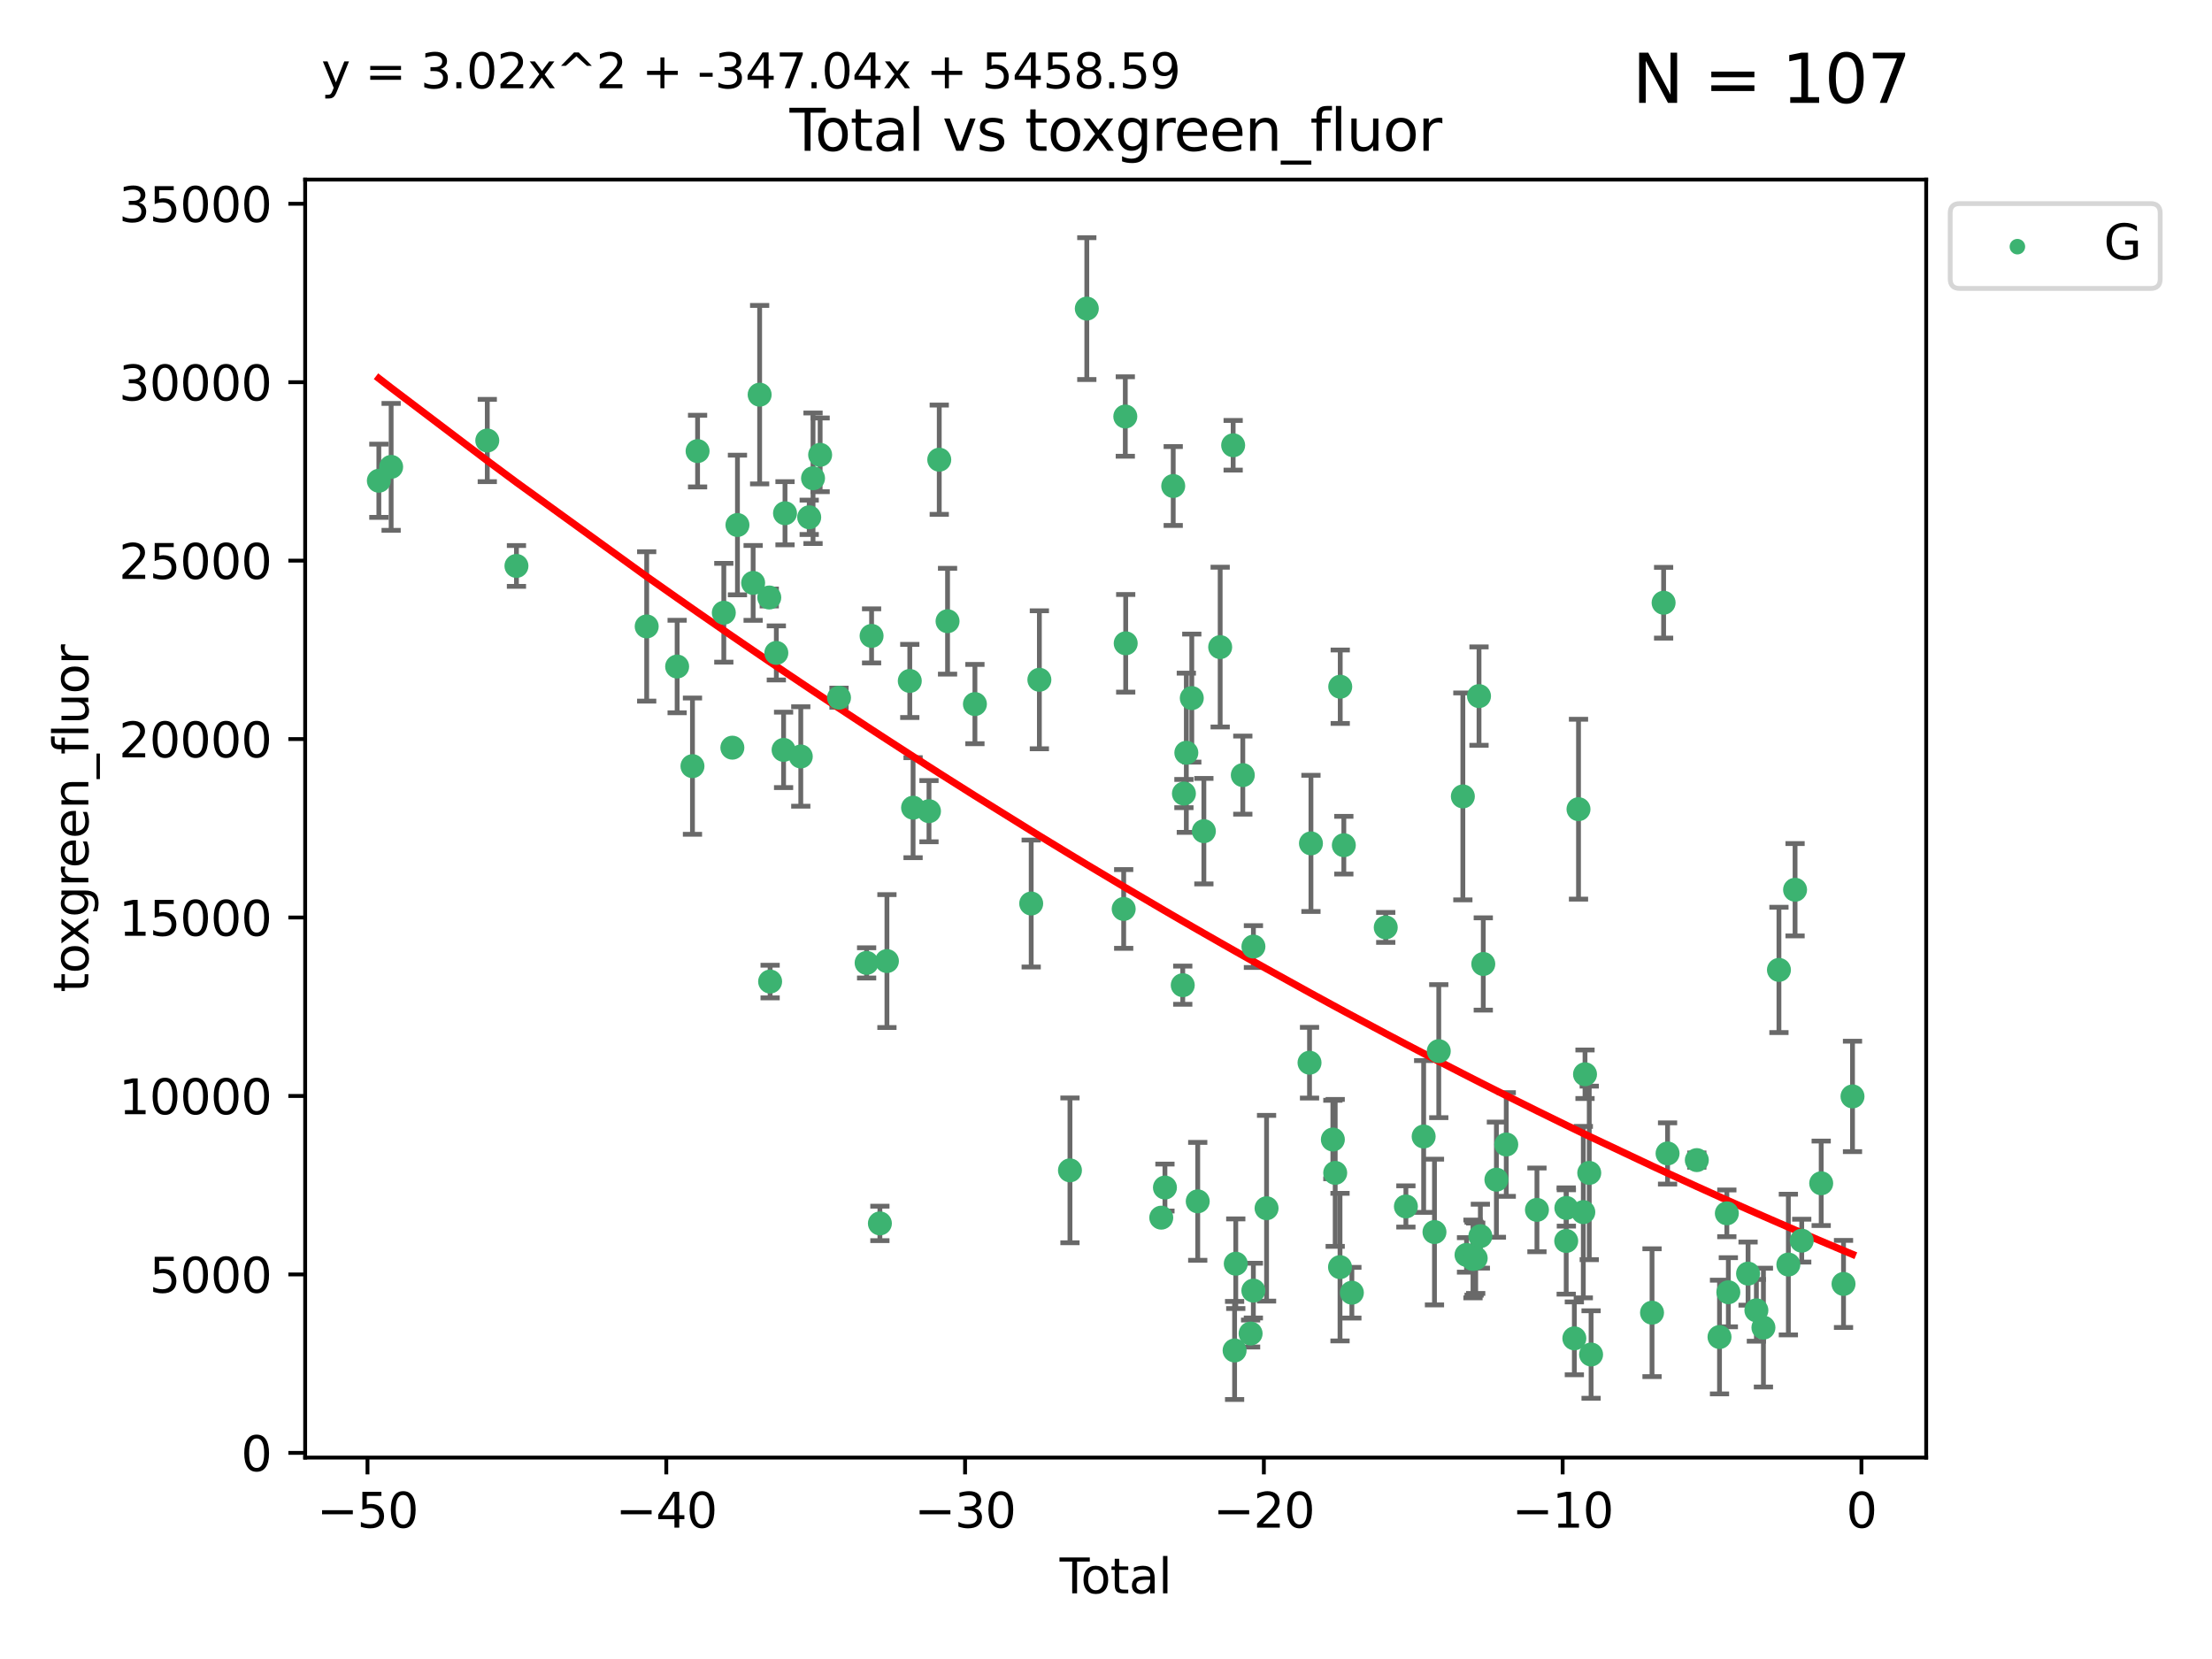 <?xml version="1.0" encoding="utf-8" standalone="no"?>
<!DOCTYPE svg PUBLIC "-//W3C//DTD SVG 1.1//EN"
  "http://www.w3.org/Graphics/SVG/1.1/DTD/svg11.dtd">
<svg xmlns:xlink="http://www.w3.org/1999/xlink" width="460.8pt" height="345.6pt" viewBox="0 0 460.8 345.6" xmlns="http://www.w3.org/2000/svg" version="1.1">
 <defs>
  <style type="text/css">*{stroke-linejoin: round; stroke-linecap: butt}</style>
 </defs>
 <g id="figure_1">
  <g id="patch_1">
   <path d="M 0 345.6 
L 460.8 345.6 
L 460.8 0 
L 0 0 
z
" style="fill: #ffffff"/>
  </g>
  <g id="axes_1">
   <g id="patch_2">
    <path d="M 63.571 303.64 
L 401.26 303.64 
L 401.26 37.411 
L 63.571 37.411 
z
" style="fill: #ffffff"/>
   </g>
   <g id="PathCollection_1">
    <defs>
     <path id="m5f58942125" d="M 0 1.118 
C 0.297 1.118 0.581 1 0.791 0.791 
C 1 0.581 1.118 0.297 1.118 0 
C 1.118 -0.297 1 -0.581 0.791 -0.791 
C 0.581 -1 0.297 -1.118 0 -1.118 
C -0.297 -1.118 -0.581 -1 -0.791 -0.791 
C -1 -0.581 -1.118 -0.297 -1.118 0 
C -1.118 0.297 -1 0.581 -0.791 0.791 
C -0.581 1 -0.297 1.118 0 1.118 
z
" style="stroke: #3cb371"/>
    </defs>
    <g clip-path="url(#p10775a3b44)">
     <use xlink:href="#m5f58942125" x="78.921" y="100.148" style="fill: #3cb371; stroke: #3cb371"/>
     <use xlink:href="#m5f58942125" x="81.481" y="97.261" style="fill: #3cb371; stroke: #3cb371"/>
     <use xlink:href="#m5f58942125" x="101.51" y="91.767" style="fill: #3cb371; stroke: #3cb371"/>
     <use xlink:href="#m5f58942125" x="107.586" y="117.895" style="fill: #3cb371; stroke: #3cb371"/>
     <use xlink:href="#m5f58942125" x="134.718" y="130.495" style="fill: #3cb371; stroke: #3cb371"/>
     <use xlink:href="#m5f58942125" x="141.06" y="138.85" style="fill: #3cb371; stroke: #3cb371"/>
     <use xlink:href="#m5f58942125" x="144.254" y="159.604" style="fill: #3cb371; stroke: #3cb371"/>
     <use xlink:href="#m5f58942125" x="145.32" y="93.971" style="fill: #3cb371; stroke: #3cb371"/>
     <use xlink:href="#m5f58942125" x="150.783" y="127.647" style="fill: #3cb371; stroke: #3cb371"/>
     <use xlink:href="#m5f58942125" x="152.565" y="155.753" style="fill: #3cb371; stroke: #3cb371"/>
     <use xlink:href="#m5f58942125" x="153.626" y="109.367" style="fill: #3cb371; stroke: #3cb371"/>
     <use xlink:href="#m5f58942125" x="156.893" y="121.431" style="fill: #3cb371; stroke: #3cb371"/>
     <use xlink:href="#m5f58942125" x="158.248" y="82.216" style="fill: #3cb371; stroke: #3cb371"/>
     <use xlink:href="#m5f58942125" x="160.252" y="124.469" style="fill: #3cb371; stroke: #3cb371"/>
     <use xlink:href="#m5f58942125" x="160.43" y="204.475" style="fill: #3cb371; stroke: #3cb371"/>
     <use xlink:href="#m5f58942125" x="161.724" y="136.016" style="fill: #3cb371; stroke: #3cb371"/>
     <use xlink:href="#m5f58942125" x="163.235" y="156.216" style="fill: #3cb371; stroke: #3cb371"/>
     <use xlink:href="#m5f58942125" x="163.533" y="106.915" style="fill: #3cb371; stroke: #3cb371"/>
     <use xlink:href="#m5f58942125" x="166.818" y="157.589" style="fill: #3cb371; stroke: #3cb371"/>
     <use xlink:href="#m5f58942125" x="168.572" y="107.762" style="fill: #3cb371; stroke: #3cb371"/>
     <use xlink:href="#m5f58942125" x="169.37" y="99.628" style="fill: #3cb371; stroke: #3cb371"/>
     <use xlink:href="#m5f58942125" x="170.85" y="94.75" style="fill: #3cb371; stroke: #3cb371"/>
     <use xlink:href="#m5f58942125" x="174.78" y="145.345" style="fill: #3cb371; stroke: #3cb371"/>
     <use xlink:href="#m5f58942125" x="180.532" y="200.587" style="fill: #3cb371; stroke: #3cb371"/>
     <use xlink:href="#m5f58942125" x="181.567" y="132.467" style="fill: #3cb371; stroke: #3cb371"/>
     <use xlink:href="#m5f58942125" x="183.298" y="254.859" style="fill: #3cb371; stroke: #3cb371"/>
     <use xlink:href="#m5f58942125" x="184.764" y="200.208" style="fill: #3cb371; stroke: #3cb371"/>
     <use xlink:href="#m5f58942125" x="189.525" y="141.853" style="fill: #3cb371; stroke: #3cb371"/>
     <use xlink:href="#m5f58942125" x="190.211" y="168.257" style="fill: #3cb371; stroke: #3cb371"/>
     <use xlink:href="#m5f58942125" x="193.525" y="168.983" style="fill: #3cb371; stroke: #3cb371"/>
     <use xlink:href="#m5f58942125" x="195.663" y="95.762" style="fill: #3cb371; stroke: #3cb371"/>
     <use xlink:href="#m5f58942125" x="197.393" y="129.411" style="fill: #3cb371; stroke: #3cb371"/>
     <use xlink:href="#m5f58942125" x="203.094" y="146.671" style="fill: #3cb371; stroke: #3cb371"/>
     <use xlink:href="#m5f58942125" x="214.817" y="188.22" style="fill: #3cb371; stroke: #3cb371"/>
     <use xlink:href="#m5f58942125" x="216.52" y="141.609" style="fill: #3cb371; stroke: #3cb371"/>
     <use xlink:href="#m5f58942125" x="222.893" y="243.806" style="fill: #3cb371; stroke: #3cb371"/>
     <use xlink:href="#m5f58942125" x="226.402" y="64.286" style="fill: #3cb371; stroke: #3cb371"/>
     <use xlink:href="#m5f58942125" x="234.085" y="189.351" style="fill: #3cb371; stroke: #3cb371"/>
     <use xlink:href="#m5f58942125" x="234.422" y="86.767" style="fill: #3cb371; stroke: #3cb371"/>
     <use xlink:href="#m5f58942125" x="234.505" y="134.014" style="fill: #3cb371; stroke: #3cb371"/>
     <use xlink:href="#m5f58942125" x="241.911" y="253.661" style="fill: #3cb371; stroke: #3cb371"/>
     <use xlink:href="#m5f58942125" x="242.678" y="247.387" style="fill: #3cb371; stroke: #3cb371"/>
     <use xlink:href="#m5f58942125" x="244.404" y="101.246" style="fill: #3cb371; stroke: #3cb371"/>
     <use xlink:href="#m5f58942125" x="246.389" y="205.233" style="fill: #3cb371; stroke: #3cb371"/>
     <use xlink:href="#m5f58942125" x="246.632" y="165.313" style="fill: #3cb371; stroke: #3cb371"/>
     <use xlink:href="#m5f58942125" x="247.135" y="156.814" style="fill: #3cb371; stroke: #3cb371"/>
     <use xlink:href="#m5f58942125" x="248.271" y="145.427" style="fill: #3cb371; stroke: #3cb371"/>
     <use xlink:href="#m5f58942125" x="249.51" y="250.261" style="fill: #3cb371; stroke: #3cb371"/>
     <use xlink:href="#m5f58942125" x="250.789" y="173.146" style="fill: #3cb371; stroke: #3cb371"/>
     <use xlink:href="#m5f58942125" x="254.185" y="134.804" style="fill: #3cb371; stroke: #3cb371"/>
     <use xlink:href="#m5f58942125" x="256.889" y="92.759" style="fill: #3cb371; stroke: #3cb371"/>
     <use xlink:href="#m5f58942125" x="257.19" y="281.325" style="fill: #3cb371; stroke: #3cb371"/>
     <use xlink:href="#m5f58942125" x="257.434" y="263.255" style="fill: #3cb371; stroke: #3cb371"/>
     <use xlink:href="#m5f58942125" x="258.899" y="161.471" style="fill: #3cb371; stroke: #3cb371"/>
     <use xlink:href="#m5f58942125" x="260.524" y="277.799" style="fill: #3cb371; stroke: #3cb371"/>
     <use xlink:href="#m5f58942125" x="261.098" y="268.856" style="fill: #3cb371; stroke: #3cb371"/>
     <use xlink:href="#m5f58942125" x="261.111" y="197.186" style="fill: #3cb371; stroke: #3cb371"/>
     <use xlink:href="#m5f58942125" x="263.848" y="251.7" style="fill: #3cb371; stroke: #3cb371"/>
     <use xlink:href="#m5f58942125" x="272.798" y="221.381" style="fill: #3cb371; stroke: #3cb371"/>
     <use xlink:href="#m5f58942125" x="273.095" y="175.692" style="fill: #3cb371; stroke: #3cb371"/>
     <use xlink:href="#m5f58942125" x="277.659" y="237.384" style="fill: #3cb371; stroke: #3cb371"/>
     <use xlink:href="#m5f58942125" x="278.147" y="244.335" style="fill: #3cb371; stroke: #3cb371"/>
     <use xlink:href="#m5f58942125" x="279.15" y="263.967" style="fill: #3cb371; stroke: #3cb371"/>
     <use xlink:href="#m5f58942125" x="279.196" y="143.057" style="fill: #3cb371; stroke: #3cb371"/>
     <use xlink:href="#m5f58942125" x="279.944" y="176.07" style="fill: #3cb371; stroke: #3cb371"/>
     <use xlink:href="#m5f58942125" x="281.619" y="269.292" style="fill: #3cb371; stroke: #3cb371"/>
     <use xlink:href="#m5f58942125" x="288.676" y="193.197" style="fill: #3cb371; stroke: #3cb371"/>
     <use xlink:href="#m5f58942125" x="292.874" y="251.327" style="fill: #3cb371; stroke: #3cb371"/>
     <use xlink:href="#m5f58942125" x="296.573" y="236.753" style="fill: #3cb371; stroke: #3cb371"/>
     <use xlink:href="#m5f58942125" x="298.827" y="256.659" style="fill: #3cb371; stroke: #3cb371"/>
     <use xlink:href="#m5f58942125" x="299.723" y="218.974" style="fill: #3cb371; stroke: #3cb371"/>
     <use xlink:href="#m5f58942125" x="304.74" y="165.908" style="fill: #3cb371; stroke: #3cb371"/>
     <use xlink:href="#m5f58942125" x="305.503" y="261.421" style="fill: #3cb371; stroke: #3cb371"/>
     <use xlink:href="#m5f58942125" x="306.852" y="262.264" style="fill: #3cb371; stroke: #3cb371"/>
     <use xlink:href="#m5f58942125" x="307.081" y="262.208" style="fill: #3cb371; stroke: #3cb371"/>
     <use xlink:href="#m5f58942125" x="307.414" y="262.112" style="fill: #3cb371; stroke: #3cb371"/>
     <use xlink:href="#m5f58942125" x="308.106" y="145.01" style="fill: #3cb371; stroke: #3cb371"/>
     <use xlink:href="#m5f58942125" x="308.386" y="257.517" style="fill: #3cb371; stroke: #3cb371"/>
     <use xlink:href="#m5f58942125" x="308.995" y="200.814" style="fill: #3cb371; stroke: #3cb371"/>
     <use xlink:href="#m5f58942125" x="311.728" y="245.746" style="fill: #3cb371; stroke: #3cb371"/>
     <use xlink:href="#m5f58942125" x="313.781" y="238.421" style="fill: #3cb371; stroke: #3cb371"/>
     <use xlink:href="#m5f58942125" x="320.174" y="252.039" style="fill: #3cb371; stroke: #3cb371"/>
     <use xlink:href="#m5f58942125" x="326.27" y="258.52" style="fill: #3cb371; stroke: #3cb371"/>
     <use xlink:href="#m5f58942125" x="326.302" y="251.637" style="fill: #3cb371; stroke: #3cb371"/>
     <use xlink:href="#m5f58942125" x="327.966" y="278.805" style="fill: #3cb371; stroke: #3cb371"/>
     <use xlink:href="#m5f58942125" x="328.832" y="168.568" style="fill: #3cb371; stroke: #3cb371"/>
     <use xlink:href="#m5f58942125" x="329.833" y="252.509" style="fill: #3cb371; stroke: #3cb371"/>
     <use xlink:href="#m5f58942125" x="330.188" y="223.788" style="fill: #3cb371; stroke: #3cb371"/>
     <use xlink:href="#m5f58942125" x="331.07" y="244.339" style="fill: #3cb371; stroke: #3cb371"/>
     <use xlink:href="#m5f58942125" x="331.453" y="282.168" style="fill: #3cb371; stroke: #3cb371"/>
     <use xlink:href="#m5f58942125" x="344.148" y="273.456" style="fill: #3cb371; stroke: #3cb371"/>
     <use xlink:href="#m5f58942125" x="346.561" y="125.561" style="fill: #3cb371; stroke: #3cb371"/>
     <use xlink:href="#m5f58942125" x="347.385" y="240.287" style="fill: #3cb371; stroke: #3cb371"/>
     <use xlink:href="#m5f58942125" x="353.478" y="241.67" style="fill: #3cb371; stroke: #3cb371"/>
     <use xlink:href="#m5f58942125" x="358.206" y="278.528" style="fill: #3cb371; stroke: #3cb371"/>
     <use xlink:href="#m5f58942125" x="359.732" y="252.76" style="fill: #3cb371; stroke: #3cb371"/>
     <use xlink:href="#m5f58942125" x="360.045" y="269.199" style="fill: #3cb371; stroke: #3cb371"/>
     <use xlink:href="#m5f58942125" x="364.154" y="265.318" style="fill: #3cb371; stroke: #3cb371"/>
     <use xlink:href="#m5f58942125" x="365.887" y="272.964" style="fill: #3cb371; stroke: #3cb371"/>
     <use xlink:href="#m5f58942125" x="367.354" y="276.562" style="fill: #3cb371; stroke: #3cb371"/>
     <use xlink:href="#m5f58942125" x="370.586" y="202.048" style="fill: #3cb371; stroke: #3cb371"/>
     <use xlink:href="#m5f58942125" x="372.549" y="263.428" style="fill: #3cb371; stroke: #3cb371"/>
     <use xlink:href="#m5f58942125" x="373.946" y="185.35" style="fill: #3cb371; stroke: #3cb371"/>
     <use xlink:href="#m5f58942125" x="375.334" y="258.453" style="fill: #3cb371; stroke: #3cb371"/>
     <use xlink:href="#m5f58942125" x="379.388" y="246.501" style="fill: #3cb371; stroke: #3cb371"/>
     <use xlink:href="#m5f58942125" x="384.039" y="267.466" style="fill: #3cb371; stroke: #3cb371"/>
     <use xlink:href="#m5f58942125" x="385.911" y="228.404" style="fill: #3cb371; stroke: #3cb371"/>
    </g>
   </g>
   <g id="matplotlib.axis_1">
    <g id="xtick_1">
     <g id="line2d_1">
      <defs>
       <path id="m318cfaa209" d="M 0 0 
L 0 3.5 
" style="stroke: #000000; stroke-width: 0.8"/>
      </defs>
      <g>
       <use xlink:href="#m318cfaa209" x="76.557" y="303.64" style="stroke: #000000; stroke-width: 0.8"/>
      </g>
     </g>
     <g id="text_1">
      <!-- −50 -->
      <g transform="translate(66.005 318.238)scale(0.1 -0.1)">
       <defs>
        <path id="DejaVuSans-2212" d="M 678 2272 
L 4684 2272 
L 4684 1741 
L 678 1741 
L 678 2272 
z
" transform="scale(0.016)"/>
        <path id="DejaVuSans-35" d="M 691 4666 
L 3169 4666 
L 3169 4134 
L 1269 4134 
L 1269 2991 
Q 1406 3038 1543 3061 
Q 1681 3084 1819 3084 
Q 2600 3084 3056 2656 
Q 3513 2228 3513 1497 
Q 3513 744 3044 326 
Q 2575 -91 1722 -91 
Q 1428 -91 1123 -41 
Q 819 9 494 109 
L 494 744 
Q 775 591 1075 516 
Q 1375 441 1709 441 
Q 2250 441 2565 725 
Q 2881 1009 2881 1497 
Q 2881 1984 2565 2268 
Q 2250 2553 1709 2553 
Q 1456 2553 1204 2497 
Q 953 2441 691 2322 
L 691 4666 
z
" transform="scale(0.016)"/>
        <path id="DejaVuSans-30" d="M 2034 4250 
Q 1547 4250 1301 3770 
Q 1056 3291 1056 2328 
Q 1056 1369 1301 889 
Q 1547 409 2034 409 
Q 2525 409 2770 889 
Q 3016 1369 3016 2328 
Q 3016 3291 2770 3770 
Q 2525 4250 2034 4250 
z
M 2034 4750 
Q 2819 4750 3233 4129 
Q 3647 3509 3647 2328 
Q 3647 1150 3233 529 
Q 2819 -91 2034 -91 
Q 1250 -91 836 529 
Q 422 1150 422 2328 
Q 422 3509 836 4129 
Q 1250 4750 2034 4750 
z
" transform="scale(0.016)"/>
       </defs>
       <use xlink:href="#DejaVuSans-2212"/>
       <use xlink:href="#DejaVuSans-35" x="83.789"/>
       <use xlink:href="#DejaVuSans-30" x="147.412"/>
      </g>
     </g>
    </g>
    <g id="xtick_2">
     <g id="line2d_2">
      <g>
       <use xlink:href="#m318cfaa209" x="138.8" y="303.64" style="stroke: #000000; stroke-width: 0.8"/>
      </g>
     </g>
     <g id="text_2">
      <!-- −40 -->
      <g transform="translate(128.248 318.238)scale(0.1 -0.1)">
       <defs>
        <path id="DejaVuSans-34" d="M 2419 4116 
L 825 1625 
L 2419 1625 
L 2419 4116 
z
M 2253 4666 
L 3047 4666 
L 3047 1625 
L 3713 1625 
L 3713 1100 
L 3047 1100 
L 3047 0 
L 2419 0 
L 2419 1100 
L 313 1100 
L 313 1709 
L 2253 4666 
z
" transform="scale(0.016)"/>
       </defs>
       <use xlink:href="#DejaVuSans-2212"/>
       <use xlink:href="#DejaVuSans-34" x="83.789"/>
       <use xlink:href="#DejaVuSans-30" x="147.412"/>
      </g>
     </g>
    </g>
    <g id="xtick_3">
     <g id="line2d_3">
      <g>
       <use xlink:href="#m318cfaa209" x="201.043" y="303.64" style="stroke: #000000; stroke-width: 0.8"/>
      </g>
     </g>
     <g id="text_3">
      <!-- −30 -->
      <g transform="translate(190.491 318.238)scale(0.1 -0.1)">
       <defs>
        <path id="DejaVuSans-33" d="M 2597 2516 
Q 3050 2419 3304 2112 
Q 3559 1806 3559 1356 
Q 3559 666 3084 287 
Q 2609 -91 1734 -91 
Q 1441 -91 1130 -33 
Q 819 25 488 141 
L 488 750 
Q 750 597 1062 519 
Q 1375 441 1716 441 
Q 2309 441 2620 675 
Q 2931 909 2931 1356 
Q 2931 1769 2642 2001 
Q 2353 2234 1838 2234 
L 1294 2234 
L 1294 2753 
L 1863 2753 
Q 2328 2753 2575 2939 
Q 2822 3125 2822 3475 
Q 2822 3834 2567 4026 
Q 2313 4219 1838 4219 
Q 1578 4219 1281 4162 
Q 984 4106 628 3988 
L 628 4550 
Q 988 4650 1302 4700 
Q 1616 4750 1894 4750 
Q 2613 4750 3031 4423 
Q 3450 4097 3450 3541 
Q 3450 3153 3228 2886 
Q 3006 2619 2597 2516 
z
" transform="scale(0.016)"/>
       </defs>
       <use xlink:href="#DejaVuSans-2212"/>
       <use xlink:href="#DejaVuSans-33" x="83.789"/>
       <use xlink:href="#DejaVuSans-30" x="147.412"/>
      </g>
     </g>
    </g>
    <g id="xtick_4">
     <g id="line2d_4">
      <g>
       <use xlink:href="#m318cfaa209" x="263.286" y="303.64" style="stroke: #000000; stroke-width: 0.8"/>
      </g>
     </g>
     <g id="text_4">
      <!-- −20 -->
      <g transform="translate(252.734 318.238)scale(0.1 -0.1)">
       <defs>
        <path id="DejaVuSans-32" d="M 1228 531 
L 3431 531 
L 3431 0 
L 469 0 
L 469 531 
Q 828 903 1448 1529 
Q 2069 2156 2228 2338 
Q 2531 2678 2651 2914 
Q 2772 3150 2772 3378 
Q 2772 3750 2511 3984 
Q 2250 4219 1831 4219 
Q 1534 4219 1204 4116 
Q 875 4013 500 3803 
L 500 4441 
Q 881 4594 1212 4672 
Q 1544 4750 1819 4750 
Q 2544 4750 2975 4387 
Q 3406 4025 3406 3419 
Q 3406 3131 3298 2873 
Q 3191 2616 2906 2266 
Q 2828 2175 2409 1742 
Q 1991 1309 1228 531 
z
" transform="scale(0.016)"/>
       </defs>
       <use xlink:href="#DejaVuSans-2212"/>
       <use xlink:href="#DejaVuSans-32" x="83.789"/>
       <use xlink:href="#DejaVuSans-30" x="147.412"/>
      </g>
     </g>
    </g>
    <g id="xtick_5">
     <g id="line2d_5">
      <g>
       <use xlink:href="#m318cfaa209" x="325.529" y="303.64" style="stroke: #000000; stroke-width: 0.8"/>
      </g>
     </g>
     <g id="text_5">
      <!-- −10 -->
      <g transform="translate(314.977 318.238)scale(0.1 -0.1)">
       <defs>
        <path id="DejaVuSans-31" d="M 794 531 
L 1825 531 
L 1825 4091 
L 703 3866 
L 703 4441 
L 1819 4666 
L 2450 4666 
L 2450 531 
L 3481 531 
L 3481 0 
L 794 0 
L 794 531 
z
" transform="scale(0.016)"/>
       </defs>
       <use xlink:href="#DejaVuSans-2212"/>
       <use xlink:href="#DejaVuSans-31" x="83.789"/>
       <use xlink:href="#DejaVuSans-30" x="147.412"/>
      </g>
     </g>
    </g>
    <g id="xtick_6">
     <g id="line2d_6">
      <g>
       <use xlink:href="#m318cfaa209" x="387.772" y="303.64" style="stroke: #000000; stroke-width: 0.8"/>
      </g>
     </g>
     <g id="text_6">
      <!-- 0 -->
      <g transform="translate(384.591 318.238)scale(0.1 -0.1)">
       <use xlink:href="#DejaVuSans-30"/>
      </g>
     </g>
    </g>
    <g id="text_7">
     <!-- Total -->
     <g transform="translate(220.739 331.917)scale(0.1 -0.1)">
      <defs>
       <path id="DejaVuSans-54" d="M -19 4666 
L 3928 4666 
L 3928 4134 
L 2272 4134 
L 2272 0 
L 1638 0 
L 1638 4134 
L -19 4134 
L -19 4666 
z
" transform="scale(0.016)"/>
       <path id="DejaVuSans-6f" d="M 1959 3097 
Q 1497 3097 1228 2736 
Q 959 2375 959 1747 
Q 959 1119 1226 758 
Q 1494 397 1959 397 
Q 2419 397 2687 759 
Q 2956 1122 2956 1747 
Q 2956 2369 2687 2733 
Q 2419 3097 1959 3097 
z
M 1959 3584 
Q 2709 3584 3137 3096 
Q 3566 2609 3566 1747 
Q 3566 888 3137 398 
Q 2709 -91 1959 -91 
Q 1206 -91 779 398 
Q 353 888 353 1747 
Q 353 2609 779 3096 
Q 1206 3584 1959 3584 
z
" transform="scale(0.016)"/>
       <path id="DejaVuSans-74" d="M 1172 4494 
L 1172 3500 
L 2356 3500 
L 2356 3053 
L 1172 3053 
L 1172 1153 
Q 1172 725 1289 603 
Q 1406 481 1766 481 
L 2356 481 
L 2356 0 
L 1766 0 
Q 1100 0 847 248 
Q 594 497 594 1153 
L 594 3053 
L 172 3053 
L 172 3500 
L 594 3500 
L 594 4494 
L 1172 4494 
z
" transform="scale(0.016)"/>
       <path id="DejaVuSans-61" d="M 2194 1759 
Q 1497 1759 1228 1600 
Q 959 1441 959 1056 
Q 959 750 1161 570 
Q 1363 391 1709 391 
Q 2188 391 2477 730 
Q 2766 1069 2766 1631 
L 2766 1759 
L 2194 1759 
z
M 3341 1997 
L 3341 0 
L 2766 0 
L 2766 531 
Q 2569 213 2275 61 
Q 1981 -91 1556 -91 
Q 1019 -91 701 211 
Q 384 513 384 1019 
Q 384 1609 779 1909 
Q 1175 2209 1959 2209 
L 2766 2209 
L 2766 2266 
Q 2766 2663 2505 2880 
Q 2244 3097 1772 3097 
Q 1472 3097 1187 3025 
Q 903 2953 641 2809 
L 641 3341 
Q 956 3463 1253 3523 
Q 1550 3584 1831 3584 
Q 2591 3584 2966 3190 
Q 3341 2797 3341 1997 
z
" transform="scale(0.016)"/>
       <path id="DejaVuSans-6c" d="M 603 4863 
L 1178 4863 
L 1178 0 
L 603 0 
L 603 4863 
z
" transform="scale(0.016)"/>
      </defs>
      <use xlink:href="#DejaVuSans-54"/>
      <use xlink:href="#DejaVuSans-6f" x="44.084"/>
      <use xlink:href="#DejaVuSans-74" x="105.266"/>
      <use xlink:href="#DejaVuSans-61" x="144.475"/>
      <use xlink:href="#DejaVuSans-6c" x="205.754"/>
     </g>
    </g>
   </g>
   <g id="matplotlib.axis_2">
    <g id="ytick_1">
     <g id="line2d_7">
      <defs>
       <path id="mee80b64c44" d="M 0 0 
L -3.5 0 
" style="stroke: #000000; stroke-width: 0.8"/>
      </defs>
      <g>
       <use xlink:href="#mee80b64c44" x="63.571" y="302.657" style="stroke: #000000; stroke-width: 0.8"/>
      </g>
     </g>
     <g id="text_8">
      <!-- 0 -->
      <g transform="translate(50.209 306.456)scale(0.1 -0.1)">
       <use xlink:href="#DejaVuSans-30"/>
      </g>
     </g>
    </g>
    <g id="ytick_2">
     <g id="line2d_8">
      <g>
       <use xlink:href="#mee80b64c44" x="63.571" y="265.484" style="stroke: #000000; stroke-width: 0.8"/>
      </g>
     </g>
     <g id="text_9">
      <!-- 5000 -->
      <g transform="translate(31.121 269.283)scale(0.1 -0.1)">
       <use xlink:href="#DejaVuSans-35"/>
       <use xlink:href="#DejaVuSans-30" x="63.623"/>
       <use xlink:href="#DejaVuSans-30" x="127.246"/>
       <use xlink:href="#DejaVuSans-30" x="190.869"/>
      </g>
     </g>
    </g>
    <g id="ytick_3">
     <g id="line2d_9">
      <g>
       <use xlink:href="#mee80b64c44" x="63.571" y="228.311" style="stroke: #000000; stroke-width: 0.8"/>
      </g>
     </g>
     <g id="text_10">
      <!-- 10000 -->
      <g transform="translate(24.759 232.11)scale(0.1 -0.1)">
       <use xlink:href="#DejaVuSans-31"/>
       <use xlink:href="#DejaVuSans-30" x="63.623"/>
       <use xlink:href="#DejaVuSans-30" x="127.246"/>
       <use xlink:href="#DejaVuSans-30" x="190.869"/>
       <use xlink:href="#DejaVuSans-30" x="254.492"/>
      </g>
     </g>
    </g>
    <g id="ytick_4">
     <g id="line2d_10">
      <g>
       <use xlink:href="#mee80b64c44" x="63.571" y="191.138" style="stroke: #000000; stroke-width: 0.8"/>
      </g>
     </g>
     <g id="text_11">
      <!-- 15000 -->
      <g transform="translate(24.759 194.937)scale(0.1 -0.1)">
       <use xlink:href="#DejaVuSans-31"/>
       <use xlink:href="#DejaVuSans-35" x="63.623"/>
       <use xlink:href="#DejaVuSans-30" x="127.246"/>
       <use xlink:href="#DejaVuSans-30" x="190.869"/>
       <use xlink:href="#DejaVuSans-30" x="254.492"/>
      </g>
     </g>
    </g>
    <g id="ytick_5">
     <g id="line2d_11">
      <g>
       <use xlink:href="#mee80b64c44" x="63.571" y="153.965" style="stroke: #000000; stroke-width: 0.8"/>
      </g>
     </g>
     <g id="text_12">
      <!-- 20000 -->
      <g transform="translate(24.759 157.764)scale(0.1 -0.1)">
       <use xlink:href="#DejaVuSans-32"/>
       <use xlink:href="#DejaVuSans-30" x="63.623"/>
       <use xlink:href="#DejaVuSans-30" x="127.246"/>
       <use xlink:href="#DejaVuSans-30" x="190.869"/>
       <use xlink:href="#DejaVuSans-30" x="254.492"/>
      </g>
     </g>
    </g>
    <g id="ytick_6">
     <g id="line2d_12">
      <g>
       <use xlink:href="#mee80b64c44" x="63.571" y="116.792" style="stroke: #000000; stroke-width: 0.8"/>
      </g>
     </g>
     <g id="text_13">
      <!-- 25000 -->
      <g transform="translate(24.759 120.591)scale(0.1 -0.1)">
       <use xlink:href="#DejaVuSans-32"/>
       <use xlink:href="#DejaVuSans-35" x="63.623"/>
       <use xlink:href="#DejaVuSans-30" x="127.246"/>
       <use xlink:href="#DejaVuSans-30" x="190.869"/>
       <use xlink:href="#DejaVuSans-30" x="254.492"/>
      </g>
     </g>
    </g>
    <g id="ytick_7">
     <g id="line2d_13">
      <g>
       <use xlink:href="#mee80b64c44" x="63.571" y="79.619" style="stroke: #000000; stroke-width: 0.8"/>
      </g>
     </g>
     <g id="text_14">
      <!-- 30000 -->
      <g transform="translate(24.759 83.418)scale(0.1 -0.1)">
       <use xlink:href="#DejaVuSans-33"/>
       <use xlink:href="#DejaVuSans-30" x="63.623"/>
       <use xlink:href="#DejaVuSans-30" x="127.246"/>
       <use xlink:href="#DejaVuSans-30" x="190.869"/>
       <use xlink:href="#DejaVuSans-30" x="254.492"/>
      </g>
     </g>
    </g>
    <g id="ytick_8">
     <g id="line2d_14">
      <g>
       <use xlink:href="#mee80b64c44" x="63.571" y="42.445" style="stroke: #000000; stroke-width: 0.8"/>
      </g>
     </g>
     <g id="text_15">
      <!-- 35000 -->
      <g transform="translate(24.759 46.245)scale(0.1 -0.1)">
       <use xlink:href="#DejaVuSans-33"/>
       <use xlink:href="#DejaVuSans-35" x="63.623"/>
       <use xlink:href="#DejaVuSans-30" x="127.246"/>
       <use xlink:href="#DejaVuSans-30" x="190.869"/>
       <use xlink:href="#DejaVuSans-30" x="254.492"/>
      </g>
     </g>
    </g>
    <g id="text_16">
     <!-- toxgreen_fluor -->
     <g transform="translate(18.401 206.72)rotate(-90)scale(0.1 -0.1)">
      <defs>
       <path id="DejaVuSans-78" d="M 3513 3500 
L 2247 1797 
L 3578 0 
L 2900 0 
L 1881 1375 
L 863 0 
L 184 0 
L 1544 1831 
L 300 3500 
L 978 3500 
L 1906 2253 
L 2834 3500 
L 3513 3500 
z
" transform="scale(0.016)"/>
       <path id="DejaVuSans-67" d="M 2906 1791 
Q 2906 2416 2648 2759 
Q 2391 3103 1925 3103 
Q 1463 3103 1205 2759 
Q 947 2416 947 1791 
Q 947 1169 1205 825 
Q 1463 481 1925 481 
Q 2391 481 2648 825 
Q 2906 1169 2906 1791 
z
M 3481 434 
Q 3481 -459 3084 -895 
Q 2688 -1331 1869 -1331 
Q 1566 -1331 1297 -1286 
Q 1028 -1241 775 -1147 
L 775 -588 
Q 1028 -725 1275 -790 
Q 1522 -856 1778 -856 
Q 2344 -856 2625 -561 
Q 2906 -266 2906 331 
L 2906 616 
Q 2728 306 2450 153 
Q 2172 0 1784 0 
Q 1141 0 747 490 
Q 353 981 353 1791 
Q 353 2603 747 3093 
Q 1141 3584 1784 3584 
Q 2172 3584 2450 3431 
Q 2728 3278 2906 2969 
L 2906 3500 
L 3481 3500 
L 3481 434 
z
" transform="scale(0.016)"/>
       <path id="DejaVuSans-72" d="M 2631 2963 
Q 2534 3019 2420 3045 
Q 2306 3072 2169 3072 
Q 1681 3072 1420 2755 
Q 1159 2438 1159 1844 
L 1159 0 
L 581 0 
L 581 3500 
L 1159 3500 
L 1159 2956 
Q 1341 3275 1631 3429 
Q 1922 3584 2338 3584 
Q 2397 3584 2469 3576 
Q 2541 3569 2628 3553 
L 2631 2963 
z
" transform="scale(0.016)"/>
       <path id="DejaVuSans-65" d="M 3597 1894 
L 3597 1613 
L 953 1613 
Q 991 1019 1311 708 
Q 1631 397 2203 397 
Q 2534 397 2845 478 
Q 3156 559 3463 722 
L 3463 178 
Q 3153 47 2828 -22 
Q 2503 -91 2169 -91 
Q 1331 -91 842 396 
Q 353 884 353 1716 
Q 353 2575 817 3079 
Q 1281 3584 2069 3584 
Q 2775 3584 3186 3129 
Q 3597 2675 3597 1894 
z
M 3022 2063 
Q 3016 2534 2758 2815 
Q 2500 3097 2075 3097 
Q 1594 3097 1305 2825 
Q 1016 2553 972 2059 
L 3022 2063 
z
" transform="scale(0.016)"/>
       <path id="DejaVuSans-6e" d="M 3513 2113 
L 3513 0 
L 2938 0 
L 2938 2094 
Q 2938 2591 2744 2837 
Q 2550 3084 2163 3084 
Q 1697 3084 1428 2787 
Q 1159 2491 1159 1978 
L 1159 0 
L 581 0 
L 581 3500 
L 1159 3500 
L 1159 2956 
Q 1366 3272 1645 3428 
Q 1925 3584 2291 3584 
Q 2894 3584 3203 3211 
Q 3513 2838 3513 2113 
z
" transform="scale(0.016)"/>
       <path id="DejaVuSans-5f" d="M 3263 -1063 
L 3263 -1509 
L -63 -1509 
L -63 -1063 
L 3263 -1063 
z
" transform="scale(0.016)"/>
       <path id="DejaVuSans-66" d="M 2375 4863 
L 2375 4384 
L 1825 4384 
Q 1516 4384 1395 4259 
Q 1275 4134 1275 3809 
L 1275 3500 
L 2222 3500 
L 2222 3053 
L 1275 3053 
L 1275 0 
L 697 0 
L 697 3053 
L 147 3053 
L 147 3500 
L 697 3500 
L 697 3744 
Q 697 4328 969 4595 
Q 1241 4863 1831 4863 
L 2375 4863 
z
" transform="scale(0.016)"/>
       <path id="DejaVuSans-75" d="M 544 1381 
L 544 3500 
L 1119 3500 
L 1119 1403 
Q 1119 906 1312 657 
Q 1506 409 1894 409 
Q 2359 409 2629 706 
Q 2900 1003 2900 1516 
L 2900 3500 
L 3475 3500 
L 3475 0 
L 2900 0 
L 2900 538 
Q 2691 219 2414 64 
Q 2138 -91 1772 -91 
Q 1169 -91 856 284 
Q 544 659 544 1381 
z
M 1991 3584 
L 1991 3584 
z
" transform="scale(0.016)"/>
      </defs>
      <use xlink:href="#DejaVuSans-74"/>
      <use xlink:href="#DejaVuSans-6f" x="39.209"/>
      <use xlink:href="#DejaVuSans-78" x="97.266"/>
      <use xlink:href="#DejaVuSans-67" x="156.445"/>
      <use xlink:href="#DejaVuSans-72" x="219.922"/>
      <use xlink:href="#DejaVuSans-65" x="258.785"/>
      <use xlink:href="#DejaVuSans-65" x="320.309"/>
      <use xlink:href="#DejaVuSans-6e" x="381.832"/>
      <use xlink:href="#DejaVuSans-5f" x="445.211"/>
      <use xlink:href="#DejaVuSans-66" x="495.211"/>
      <use xlink:href="#DejaVuSans-6c" x="530.416"/>
      <use xlink:href="#DejaVuSans-75" x="558.199"/>
      <use xlink:href="#DejaVuSans-6f" x="621.578"/>
      <use xlink:href="#DejaVuSans-72" x="682.76"/>
     </g>
    </g>
   </g>
   <g id="LineCollection_1">
    <path d="M 78.921 107.777 
L 78.921 92.52 
" clip-path="url(#p10775a3b44)" style="fill: none; stroke: #696969"/>
    <path d="M 81.481 110.477 
L 81.481 84.044 
" clip-path="url(#p10775a3b44)" style="fill: none; stroke: #696969"/>
    <path d="M 101.51 100.337 
L 101.51 83.197 
" clip-path="url(#p10775a3b44)" style="fill: none; stroke: #696969"/>
    <path d="M 107.586 122.146 
L 107.586 113.644 
" clip-path="url(#p10775a3b44)" style="fill: none; stroke: #696969"/>
    <path d="M 134.718 146.055 
L 134.718 114.936 
" clip-path="url(#p10775a3b44)" style="fill: none; stroke: #696969"/>
    <path d="M 141.06 148.483 
L 141.06 129.217 
" clip-path="url(#p10775a3b44)" style="fill: none; stroke: #696969"/>
    <path d="M 144.254 173.799 
L 144.254 145.409 
" clip-path="url(#p10775a3b44)" style="fill: none; stroke: #696969"/>
    <path d="M 145.32 101.437 
L 145.32 86.506 
" clip-path="url(#p10775a3b44)" style="fill: none; stroke: #696969"/>
    <path d="M 150.783 137.94 
L 150.783 117.355 
" clip-path="url(#p10775a3b44)" style="fill: none; stroke: #696969"/>
    <path d="M 152.565 156.309 
L 152.565 155.196 
" clip-path="url(#p10775a3b44)" style="fill: none; stroke: #696969"/>
    <path d="M 153.626 123.913 
L 153.626 94.82 
" clip-path="url(#p10775a3b44)" style="fill: none; stroke: #696969"/>
    <path d="M 156.893 129.23 
L 156.893 113.632 
" clip-path="url(#p10775a3b44)" style="fill: none; stroke: #696969"/>
    <path d="M 158.248 100.805 
L 158.248 63.628 
" clip-path="url(#p10775a3b44)" style="fill: none; stroke: #696969"/>
    <path d="M 160.252 126.236 
L 160.252 122.702 
" clip-path="url(#p10775a3b44)" style="fill: none; stroke: #696969"/>
    <path d="M 160.43 207.875 
L 160.43 201.075 
" clip-path="url(#p10775a3b44)" style="fill: none; stroke: #696969"/>
    <path d="M 161.724 141.649 
L 161.724 130.382 
" clip-path="url(#p10775a3b44)" style="fill: none; stroke: #696969"/>
    <path d="M 163.235 164.071 
L 163.235 148.362 
" clip-path="url(#p10775a3b44)" style="fill: none; stroke: #696969"/>
    <path d="M 163.533 113.496 
L 163.533 100.334 
" clip-path="url(#p10775a3b44)" style="fill: none; stroke: #696969"/>
    <path d="M 166.818 167.95 
L 166.818 147.229 
" clip-path="url(#p10775a3b44)" style="fill: none; stroke: #696969"/>
    <path d="M 168.572 111.343 
L 168.572 104.181 
" clip-path="url(#p10775a3b44)" style="fill: none; stroke: #696969"/>
    <path d="M 169.37 113.224 
L 169.37 86.032 
" clip-path="url(#p10775a3b44)" style="fill: none; stroke: #696969"/>
    <path d="M 170.85 102.428 
L 170.85 87.072 
" clip-path="url(#p10775a3b44)" style="fill: none; stroke: #696969"/>
    <path d="M 174.78 147.34 
L 174.78 143.351 
" clip-path="url(#p10775a3b44)" style="fill: none; stroke: #696969"/>
    <path d="M 180.532 203.737 
L 180.532 197.436 
" clip-path="url(#p10775a3b44)" style="fill: none; stroke: #696969"/>
    <path d="M 181.567 138.101 
L 181.567 126.833 
" clip-path="url(#p10775a3b44)" style="fill: none; stroke: #696969"/>
    <path d="M 183.298 258.45 
L 183.298 251.269 
" clip-path="url(#p10775a3b44)" style="fill: none; stroke: #696969"/>
    <path d="M 184.764 214.05 
L 184.764 186.365 
" clip-path="url(#p10775a3b44)" style="fill: none; stroke: #696969"/>
    <path d="M 189.525 149.472 
L 189.525 134.234 
" clip-path="url(#p10775a3b44)" style="fill: none; stroke: #696969"/>
    <path d="M 190.211 178.674 
L 190.211 157.84 
" clip-path="url(#p10775a3b44)" style="fill: none; stroke: #696969"/>
    <path d="M 193.525 175.358 
L 193.525 162.608 
" clip-path="url(#p10775a3b44)" style="fill: none; stroke: #696969"/>
    <path d="M 195.663 107.144 
L 195.663 84.38 
" clip-path="url(#p10775a3b44)" style="fill: none; stroke: #696969"/>
    <path d="M 197.393 140.431 
L 197.393 118.392 
" clip-path="url(#p10775a3b44)" style="fill: none; stroke: #696969"/>
    <path d="M 203.094 154.929 
L 203.094 138.413 
" clip-path="url(#p10775a3b44)" style="fill: none; stroke: #696969"/>
    <path d="M 214.817 201.443 
L 214.817 174.997 
" clip-path="url(#p10775a3b44)" style="fill: none; stroke: #696969"/>
    <path d="M 216.52 155.985 
L 216.52 127.233 
" clip-path="url(#p10775a3b44)" style="fill: none; stroke: #696969"/>
    <path d="M 222.893 258.893 
L 222.893 228.72 
" clip-path="url(#p10775a3b44)" style="fill: none; stroke: #696969"/>
    <path d="M 226.402 79.06 
L 226.402 49.513 
" clip-path="url(#p10775a3b44)" style="fill: none; stroke: #696969"/>
    <path d="M 234.085 197.553 
L 234.085 181.149 
" clip-path="url(#p10775a3b44)" style="fill: none; stroke: #696969"/>
    <path d="M 234.422 95.043 
L 234.422 78.491 
" clip-path="url(#p10775a3b44)" style="fill: none; stroke: #696969"/>
    <path d="M 234.505 144.185 
L 234.505 123.843 
" clip-path="url(#p10775a3b44)" style="fill: none; stroke: #696969"/>
    <path d="M 241.911 254.599 
L 241.911 252.722 
" clip-path="url(#p10775a3b44)" style="fill: none; stroke: #696969"/>
    <path d="M 242.678 252.278 
L 242.678 242.495 
" clip-path="url(#p10775a3b44)" style="fill: none; stroke: #696969"/>
    <path d="M 244.404 109.462 
L 244.404 93.029 
" clip-path="url(#p10775a3b44)" style="fill: none; stroke: #696969"/>
    <path d="M 246.389 209.213 
L 246.389 201.253 
" clip-path="url(#p10775a3b44)" style="fill: none; stroke: #696969"/>
    <path d="M 246.632 168.252 
L 246.632 162.374 
" clip-path="url(#p10775a3b44)" style="fill: none; stroke: #696969"/>
    <path d="M 247.135 173.397 
L 247.135 140.231 
" clip-path="url(#p10775a3b44)" style="fill: none; stroke: #696969"/>
    <path d="M 248.271 158.76 
L 248.271 132.093 
" clip-path="url(#p10775a3b44)" style="fill: none; stroke: #696969"/>
    <path d="M 249.51 262.541 
L 249.51 237.982 
" clip-path="url(#p10775a3b44)" style="fill: none; stroke: #696969"/>
    <path d="M 250.789 184.134 
L 250.789 162.158 
" clip-path="url(#p10775a3b44)" style="fill: none; stroke: #696969"/>
    <path d="M 254.185 151.446 
L 254.185 118.162 
" clip-path="url(#p10775a3b44)" style="fill: none; stroke: #696969"/>
    <path d="M 256.889 97.928 
L 256.889 87.589 
" clip-path="url(#p10775a3b44)" style="fill: none; stroke: #696969"/>
    <path d="M 257.19 291.539 
L 257.19 271.112 
" clip-path="url(#p10775a3b44)" style="fill: none; stroke: #696969"/>
    <path d="M 257.434 272.589 
L 257.434 253.921 
" clip-path="url(#p10775a3b44)" style="fill: none; stroke: #696969"/>
    <path d="M 258.899 169.608 
L 258.899 153.333 
" clip-path="url(#p10775a3b44)" style="fill: none; stroke: #696969"/>
    <path d="M 260.524 280.608 
L 260.524 274.99 
" clip-path="url(#p10775a3b44)" style="fill: none; stroke: #696969"/>
    <path d="M 261.098 274.557 
L 261.098 263.156 
" clip-path="url(#p10775a3b44)" style="fill: none; stroke: #696969"/>
    <path d="M 261.111 201.541 
L 261.111 192.831 
" clip-path="url(#p10775a3b44)" style="fill: none; stroke: #696969"/>
    <path d="M 263.848 271.046 
L 263.848 232.355 
" clip-path="url(#p10775a3b44)" style="fill: none; stroke: #696969"/>
    <path d="M 272.798 228.746 
L 272.798 214.016 
" clip-path="url(#p10775a3b44)" style="fill: none; stroke: #696969"/>
    <path d="M 273.095 189.881 
L 273.095 161.503 
" clip-path="url(#p10775a3b44)" style="fill: none; stroke: #696969"/>
    <path d="M 277.659 245.557 
L 277.659 229.21 
" clip-path="url(#p10775a3b44)" style="fill: none; stroke: #696969"/>
    <path d="M 278.147 259.641 
L 278.147 229.029 
" clip-path="url(#p10775a3b44)" style="fill: none; stroke: #696969"/>
    <path d="M 279.15 279.338 
L 279.15 248.596 
" clip-path="url(#p10775a3b44)" style="fill: none; stroke: #696969"/>
    <path d="M 279.196 150.71 
L 279.196 135.405 
" clip-path="url(#p10775a3b44)" style="fill: none; stroke: #696969"/>
    <path d="M 279.944 182.078 
L 279.944 170.063 
" clip-path="url(#p10775a3b44)" style="fill: none; stroke: #696969"/>
    <path d="M 281.619 274.575 
L 281.619 264.01 
" clip-path="url(#p10775a3b44)" style="fill: none; stroke: #696969"/>
    <path d="M 288.676 196.317 
L 288.676 190.078 
" clip-path="url(#p10775a3b44)" style="fill: none; stroke: #696969"/>
    <path d="M 292.874 255.621 
L 292.874 247.034 
" clip-path="url(#p10775a3b44)" style="fill: none; stroke: #696969"/>
    <path d="M 296.573 252.565 
L 296.573 220.94 
" clip-path="url(#p10775a3b44)" style="fill: none; stroke: #696969"/>
    <path d="M 298.827 271.837 
L 298.827 241.481 
" clip-path="url(#p10775a3b44)" style="fill: none; stroke: #696969"/>
    <path d="M 299.723 232.83 
L 299.723 205.118 
" clip-path="url(#p10775a3b44)" style="fill: none; stroke: #696969"/>
    <path d="M 304.74 187.463 
L 304.74 144.352 
" clip-path="url(#p10775a3b44)" style="fill: none; stroke: #696969"/>
    <path d="M 305.503 265.016 
L 305.503 257.825 
" clip-path="url(#p10775a3b44)" style="fill: none; stroke: #696969"/>
    <path d="M 306.852 270.369 
L 306.852 254.159 
" clip-path="url(#p10775a3b44)" style="fill: none; stroke: #696969"/>
    <path d="M 307.081 269.809 
L 307.081 254.608 
" clip-path="url(#p10775a3b44)" style="fill: none; stroke: #696969"/>
    <path d="M 307.414 269.441 
L 307.414 254.783 
" clip-path="url(#p10775a3b44)" style="fill: none; stroke: #696969"/>
    <path d="M 308.106 155.257 
L 308.106 134.762 
" clip-path="url(#p10775a3b44)" style="fill: none; stroke: #696969"/>
    <path d="M 308.386 264.175 
L 308.386 250.858 
" clip-path="url(#p10775a3b44)" style="fill: none; stroke: #696969"/>
    <path d="M 308.995 210.428 
L 308.995 191.2 
" clip-path="url(#p10775a3b44)" style="fill: none; stroke: #696969"/>
    <path d="M 311.728 257.74 
L 311.728 233.751 
" clip-path="url(#p10775a3b44)" style="fill: none; stroke: #696969"/>
    <path d="M 313.781 249.221 
L 313.781 227.622 
" clip-path="url(#p10775a3b44)" style="fill: none; stroke: #696969"/>
    <path d="M 320.174 260.759 
L 320.174 243.319 
" clip-path="url(#p10775a3b44)" style="fill: none; stroke: #696969"/>
    <path d="M 326.27 269.59 
L 326.27 247.451 
" clip-path="url(#p10775a3b44)" style="fill: none; stroke: #696969"/>
    <path d="M 326.302 255.426 
L 326.302 247.849 
" clip-path="url(#p10775a3b44)" style="fill: none; stroke: #696969"/>
    <path d="M 327.966 286.393 
L 327.966 271.218 
" clip-path="url(#p10775a3b44)" style="fill: none; stroke: #696969"/>
    <path d="M 328.832 187.305 
L 328.832 149.83 
" clip-path="url(#p10775a3b44)" style="fill: none; stroke: #696969"/>
    <path d="M 329.833 270.368 
L 329.833 234.65 
" clip-path="url(#p10775a3b44)" style="fill: none; stroke: #696969"/>
    <path d="M 330.188 228.841 
L 330.188 218.735 
" clip-path="url(#p10775a3b44)" style="fill: none; stroke: #696969"/>
    <path d="M 331.07 262.409 
L 331.07 226.268 
" clip-path="url(#p10775a3b44)" style="fill: none; stroke: #696969"/>
    <path d="M 331.453 291.281 
L 331.453 273.055 
" clip-path="url(#p10775a3b44)" style="fill: none; stroke: #696969"/>
    <path d="M 344.148 286.769 
L 344.148 260.143 
" clip-path="url(#p10775a3b44)" style="fill: none; stroke: #696969"/>
    <path d="M 346.561 132.933 
L 346.561 118.188 
" clip-path="url(#p10775a3b44)" style="fill: none; stroke: #696969"/>
    <path d="M 347.385 246.662 
L 347.385 233.911 
" clip-path="url(#p10775a3b44)" style="fill: none; stroke: #696969"/>
    <path d="M 353.478 243.16 
L 353.478 240.179 
" clip-path="url(#p10775a3b44)" style="fill: none; stroke: #696969"/>
    <path d="M 358.206 290.368 
L 358.206 266.687 
" clip-path="url(#p10775a3b44)" style="fill: none; stroke: #696969"/>
    <path d="M 359.732 257.628 
L 359.732 247.892 
" clip-path="url(#p10775a3b44)" style="fill: none; stroke: #696969"/>
    <path d="M 360.045 276.399 
L 360.045 261.999 
" clip-path="url(#p10775a3b44)" style="fill: none; stroke: #696969"/>
    <path d="M 364.154 271.892 
L 364.154 258.743 
" clip-path="url(#p10775a3b44)" style="fill: none; stroke: #696969"/>
    <path d="M 365.887 279.398 
L 365.887 266.531 
" clip-path="url(#p10775a3b44)" style="fill: none; stroke: #696969"/>
    <path d="M 367.354 288.931 
L 367.354 264.194 
" clip-path="url(#p10775a3b44)" style="fill: none; stroke: #696969"/>
    <path d="M 370.586 215.103 
L 370.586 188.993 
" clip-path="url(#p10775a3b44)" style="fill: none; stroke: #696969"/>
    <path d="M 372.549 278.082 
L 372.549 248.773 
" clip-path="url(#p10775a3b44)" style="fill: none; stroke: #696969"/>
    <path d="M 373.946 194.968 
L 373.946 175.732 
" clip-path="url(#p10775a3b44)" style="fill: none; stroke: #696969"/>
    <path d="M 375.334 262.916 
L 375.334 253.99 
" clip-path="url(#p10775a3b44)" style="fill: none; stroke: #696969"/>
    <path d="M 379.388 255.301 
L 379.388 237.702 
" clip-path="url(#p10775a3b44)" style="fill: none; stroke: #696969"/>
    <path d="M 384.039 276.537 
L 384.039 258.396 
" clip-path="url(#p10775a3b44)" style="fill: none; stroke: #696969"/>
    <path d="M 385.911 239.908 
L 385.911 216.899 
" clip-path="url(#p10775a3b44)" style="fill: none; stroke: #696969"/>
   </g>
   <g id="line2d_15">
    <defs>
     <path id="mc3fd944470" d="M 2 0 
L -2 -0 
" style="stroke: #696969"/>
    </defs>
    <g clip-path="url(#p10775a3b44)">
     <use xlink:href="#mc3fd944470" x="78.921" y="107.777" style="fill: #696969; stroke: #696969"/>
     <use xlink:href="#mc3fd944470" x="81.481" y="110.477" style="fill: #696969; stroke: #696969"/>
     <use xlink:href="#mc3fd944470" x="101.51" y="100.337" style="fill: #696969; stroke: #696969"/>
     <use xlink:href="#mc3fd944470" x="107.586" y="122.146" style="fill: #696969; stroke: #696969"/>
     <use xlink:href="#mc3fd944470" x="134.718" y="146.055" style="fill: #696969; stroke: #696969"/>
     <use xlink:href="#mc3fd944470" x="141.06" y="148.483" style="fill: #696969; stroke: #696969"/>
     <use xlink:href="#mc3fd944470" x="144.254" y="173.799" style="fill: #696969; stroke: #696969"/>
     <use xlink:href="#mc3fd944470" x="145.32" y="101.437" style="fill: #696969; stroke: #696969"/>
     <use xlink:href="#mc3fd944470" x="150.783" y="137.94" style="fill: #696969; stroke: #696969"/>
     <use xlink:href="#mc3fd944470" x="152.565" y="156.309" style="fill: #696969; stroke: #696969"/>
     <use xlink:href="#mc3fd944470" x="153.626" y="123.913" style="fill: #696969; stroke: #696969"/>
     <use xlink:href="#mc3fd944470" x="156.893" y="129.23" style="fill: #696969; stroke: #696969"/>
     <use xlink:href="#mc3fd944470" x="158.248" y="100.805" style="fill: #696969; stroke: #696969"/>
     <use xlink:href="#mc3fd944470" x="160.252" y="126.236" style="fill: #696969; stroke: #696969"/>
     <use xlink:href="#mc3fd944470" x="160.43" y="207.875" style="fill: #696969; stroke: #696969"/>
     <use xlink:href="#mc3fd944470" x="161.724" y="141.649" style="fill: #696969; stroke: #696969"/>
     <use xlink:href="#mc3fd944470" x="163.235" y="164.071" style="fill: #696969; stroke: #696969"/>
     <use xlink:href="#mc3fd944470" x="163.533" y="113.496" style="fill: #696969; stroke: #696969"/>
     <use xlink:href="#mc3fd944470" x="166.818" y="167.95" style="fill: #696969; stroke: #696969"/>
     <use xlink:href="#mc3fd944470" x="168.572" y="111.343" style="fill: #696969; stroke: #696969"/>
     <use xlink:href="#mc3fd944470" x="169.37" y="113.224" style="fill: #696969; stroke: #696969"/>
     <use xlink:href="#mc3fd944470" x="170.85" y="102.428" style="fill: #696969; stroke: #696969"/>
     <use xlink:href="#mc3fd944470" x="174.78" y="147.34" style="fill: #696969; stroke: #696969"/>
     <use xlink:href="#mc3fd944470" x="180.532" y="203.737" style="fill: #696969; stroke: #696969"/>
     <use xlink:href="#mc3fd944470" x="181.567" y="138.101" style="fill: #696969; stroke: #696969"/>
     <use xlink:href="#mc3fd944470" x="183.298" y="258.45" style="fill: #696969; stroke: #696969"/>
     <use xlink:href="#mc3fd944470" x="184.764" y="214.05" style="fill: #696969; stroke: #696969"/>
     <use xlink:href="#mc3fd944470" x="189.525" y="149.472" style="fill: #696969; stroke: #696969"/>
     <use xlink:href="#mc3fd944470" x="190.211" y="178.674" style="fill: #696969; stroke: #696969"/>
     <use xlink:href="#mc3fd944470" x="193.525" y="175.358" style="fill: #696969; stroke: #696969"/>
     <use xlink:href="#mc3fd944470" x="195.663" y="107.144" style="fill: #696969; stroke: #696969"/>
     <use xlink:href="#mc3fd944470" x="197.393" y="140.431" style="fill: #696969; stroke: #696969"/>
     <use xlink:href="#mc3fd944470" x="203.094" y="154.929" style="fill: #696969; stroke: #696969"/>
     <use xlink:href="#mc3fd944470" x="214.817" y="201.443" style="fill: #696969; stroke: #696969"/>
     <use xlink:href="#mc3fd944470" x="216.52" y="155.985" style="fill: #696969; stroke: #696969"/>
     <use xlink:href="#mc3fd944470" x="222.893" y="258.893" style="fill: #696969; stroke: #696969"/>
     <use xlink:href="#mc3fd944470" x="226.402" y="79.06" style="fill: #696969; stroke: #696969"/>
     <use xlink:href="#mc3fd944470" x="234.085" y="197.553" style="fill: #696969; stroke: #696969"/>
     <use xlink:href="#mc3fd944470" x="234.422" y="95.043" style="fill: #696969; stroke: #696969"/>
     <use xlink:href="#mc3fd944470" x="234.505" y="144.185" style="fill: #696969; stroke: #696969"/>
     <use xlink:href="#mc3fd944470" x="241.911" y="254.599" style="fill: #696969; stroke: #696969"/>
     <use xlink:href="#mc3fd944470" x="242.678" y="252.278" style="fill: #696969; stroke: #696969"/>
     <use xlink:href="#mc3fd944470" x="244.404" y="109.462" style="fill: #696969; stroke: #696969"/>
     <use xlink:href="#mc3fd944470" x="246.389" y="209.213" style="fill: #696969; stroke: #696969"/>
     <use xlink:href="#mc3fd944470" x="246.632" y="168.252" style="fill: #696969; stroke: #696969"/>
     <use xlink:href="#mc3fd944470" x="247.135" y="173.397" style="fill: #696969; stroke: #696969"/>
     <use xlink:href="#mc3fd944470" x="248.271" y="158.76" style="fill: #696969; stroke: #696969"/>
     <use xlink:href="#mc3fd944470" x="249.51" y="262.541" style="fill: #696969; stroke: #696969"/>
     <use xlink:href="#mc3fd944470" x="250.789" y="184.134" style="fill: #696969; stroke: #696969"/>
     <use xlink:href="#mc3fd944470" x="254.185" y="151.446" style="fill: #696969; stroke: #696969"/>
     <use xlink:href="#mc3fd944470" x="256.889" y="97.928" style="fill: #696969; stroke: #696969"/>
     <use xlink:href="#mc3fd944470" x="257.19" y="291.539" style="fill: #696969; stroke: #696969"/>
     <use xlink:href="#mc3fd944470" x="257.434" y="272.589" style="fill: #696969; stroke: #696969"/>
     <use xlink:href="#mc3fd944470" x="258.899" y="169.608" style="fill: #696969; stroke: #696969"/>
     <use xlink:href="#mc3fd944470" x="260.524" y="280.608" style="fill: #696969; stroke: #696969"/>
     <use xlink:href="#mc3fd944470" x="261.098" y="274.557" style="fill: #696969; stroke: #696969"/>
     <use xlink:href="#mc3fd944470" x="261.111" y="201.541" style="fill: #696969; stroke: #696969"/>
     <use xlink:href="#mc3fd944470" x="263.848" y="271.046" style="fill: #696969; stroke: #696969"/>
     <use xlink:href="#mc3fd944470" x="272.798" y="228.746" style="fill: #696969; stroke: #696969"/>
     <use xlink:href="#mc3fd944470" x="273.095" y="189.881" style="fill: #696969; stroke: #696969"/>
     <use xlink:href="#mc3fd944470" x="277.659" y="245.557" style="fill: #696969; stroke: #696969"/>
     <use xlink:href="#mc3fd944470" x="278.147" y="259.641" style="fill: #696969; stroke: #696969"/>
     <use xlink:href="#mc3fd944470" x="279.15" y="279.338" style="fill: #696969; stroke: #696969"/>
     <use xlink:href="#mc3fd944470" x="279.196" y="150.71" style="fill: #696969; stroke: #696969"/>
     <use xlink:href="#mc3fd944470" x="279.944" y="182.078" style="fill: #696969; stroke: #696969"/>
     <use xlink:href="#mc3fd944470" x="281.619" y="274.575" style="fill: #696969; stroke: #696969"/>
     <use xlink:href="#mc3fd944470" x="288.676" y="196.317" style="fill: #696969; stroke: #696969"/>
     <use xlink:href="#mc3fd944470" x="292.874" y="255.621" style="fill: #696969; stroke: #696969"/>
     <use xlink:href="#mc3fd944470" x="296.573" y="252.565" style="fill: #696969; stroke: #696969"/>
     <use xlink:href="#mc3fd944470" x="298.827" y="271.837" style="fill: #696969; stroke: #696969"/>
     <use xlink:href="#mc3fd944470" x="299.723" y="232.83" style="fill: #696969; stroke: #696969"/>
     <use xlink:href="#mc3fd944470" x="304.74" y="187.463" style="fill: #696969; stroke: #696969"/>
     <use xlink:href="#mc3fd944470" x="305.503" y="265.016" style="fill: #696969; stroke: #696969"/>
     <use xlink:href="#mc3fd944470" x="306.852" y="270.369" style="fill: #696969; stroke: #696969"/>
     <use xlink:href="#mc3fd944470" x="307.081" y="269.809" style="fill: #696969; stroke: #696969"/>
     <use xlink:href="#mc3fd944470" x="307.414" y="269.441" style="fill: #696969; stroke: #696969"/>
     <use xlink:href="#mc3fd944470" x="308.106" y="155.257" style="fill: #696969; stroke: #696969"/>
     <use xlink:href="#mc3fd944470" x="308.386" y="264.175" style="fill: #696969; stroke: #696969"/>
     <use xlink:href="#mc3fd944470" x="308.995" y="210.428" style="fill: #696969; stroke: #696969"/>
     <use xlink:href="#mc3fd944470" x="311.728" y="257.74" style="fill: #696969; stroke: #696969"/>
     <use xlink:href="#mc3fd944470" x="313.781" y="249.221" style="fill: #696969; stroke: #696969"/>
     <use xlink:href="#mc3fd944470" x="320.174" y="260.759" style="fill: #696969; stroke: #696969"/>
     <use xlink:href="#mc3fd944470" x="326.27" y="269.59" style="fill: #696969; stroke: #696969"/>
     <use xlink:href="#mc3fd944470" x="326.302" y="255.426" style="fill: #696969; stroke: #696969"/>
     <use xlink:href="#mc3fd944470" x="327.966" y="286.393" style="fill: #696969; stroke: #696969"/>
     <use xlink:href="#mc3fd944470" x="328.832" y="187.305" style="fill: #696969; stroke: #696969"/>
     <use xlink:href="#mc3fd944470" x="329.833" y="270.368" style="fill: #696969; stroke: #696969"/>
     <use xlink:href="#mc3fd944470" x="330.188" y="228.841" style="fill: #696969; stroke: #696969"/>
     <use xlink:href="#mc3fd944470" x="331.07" y="262.409" style="fill: #696969; stroke: #696969"/>
     <use xlink:href="#mc3fd944470" x="331.453" y="291.281" style="fill: #696969; stroke: #696969"/>
     <use xlink:href="#mc3fd944470" x="344.148" y="286.769" style="fill: #696969; stroke: #696969"/>
     <use xlink:href="#mc3fd944470" x="346.561" y="132.933" style="fill: #696969; stroke: #696969"/>
     <use xlink:href="#mc3fd944470" x="347.385" y="246.662" style="fill: #696969; stroke: #696969"/>
     <use xlink:href="#mc3fd944470" x="353.478" y="243.16" style="fill: #696969; stroke: #696969"/>
     <use xlink:href="#mc3fd944470" x="358.206" y="290.368" style="fill: #696969; stroke: #696969"/>
     <use xlink:href="#mc3fd944470" x="359.732" y="257.628" style="fill: #696969; stroke: #696969"/>
     <use xlink:href="#mc3fd944470" x="360.045" y="276.399" style="fill: #696969; stroke: #696969"/>
     <use xlink:href="#mc3fd944470" x="364.154" y="271.892" style="fill: #696969; stroke: #696969"/>
     <use xlink:href="#mc3fd944470" x="365.887" y="279.398" style="fill: #696969; stroke: #696969"/>
     <use xlink:href="#mc3fd944470" x="367.354" y="288.931" style="fill: #696969; stroke: #696969"/>
     <use xlink:href="#mc3fd944470" x="370.586" y="215.103" style="fill: #696969; stroke: #696969"/>
     <use xlink:href="#mc3fd944470" x="372.549" y="278.082" style="fill: #696969; stroke: #696969"/>
     <use xlink:href="#mc3fd944470" x="373.946" y="194.968" style="fill: #696969; stroke: #696969"/>
     <use xlink:href="#mc3fd944470" x="375.334" y="262.916" style="fill: #696969; stroke: #696969"/>
     <use xlink:href="#mc3fd944470" x="379.388" y="255.301" style="fill: #696969; stroke: #696969"/>
     <use xlink:href="#mc3fd944470" x="384.039" y="276.537" style="fill: #696969; stroke: #696969"/>
     <use xlink:href="#mc3fd944470" x="385.911" y="239.908" style="fill: #696969; stroke: #696969"/>
    </g>
   </g>
   <g id="line2d_16">
    <g clip-path="url(#p10775a3b44)">
     <use xlink:href="#mc3fd944470" x="78.921" y="92.52" style="fill: #696969; stroke: #696969"/>
     <use xlink:href="#mc3fd944470" x="81.481" y="84.044" style="fill: #696969; stroke: #696969"/>
     <use xlink:href="#mc3fd944470" x="101.51" y="83.197" style="fill: #696969; stroke: #696969"/>
     <use xlink:href="#mc3fd944470" x="107.586" y="113.644" style="fill: #696969; stroke: #696969"/>
     <use xlink:href="#mc3fd944470" x="134.718" y="114.936" style="fill: #696969; stroke: #696969"/>
     <use xlink:href="#mc3fd944470" x="141.06" y="129.217" style="fill: #696969; stroke: #696969"/>
     <use xlink:href="#mc3fd944470" x="144.254" y="145.409" style="fill: #696969; stroke: #696969"/>
     <use xlink:href="#mc3fd944470" x="145.32" y="86.506" style="fill: #696969; stroke: #696969"/>
     <use xlink:href="#mc3fd944470" x="150.783" y="117.355" style="fill: #696969; stroke: #696969"/>
     <use xlink:href="#mc3fd944470" x="152.565" y="155.196" style="fill: #696969; stroke: #696969"/>
     <use xlink:href="#mc3fd944470" x="153.626" y="94.82" style="fill: #696969; stroke: #696969"/>
     <use xlink:href="#mc3fd944470" x="156.893" y="113.632" style="fill: #696969; stroke: #696969"/>
     <use xlink:href="#mc3fd944470" x="158.248" y="63.628" style="fill: #696969; stroke: #696969"/>
     <use xlink:href="#mc3fd944470" x="160.252" y="122.702" style="fill: #696969; stroke: #696969"/>
     <use xlink:href="#mc3fd944470" x="160.43" y="201.075" style="fill: #696969; stroke: #696969"/>
     <use xlink:href="#mc3fd944470" x="161.724" y="130.382" style="fill: #696969; stroke: #696969"/>
     <use xlink:href="#mc3fd944470" x="163.235" y="148.362" style="fill: #696969; stroke: #696969"/>
     <use xlink:href="#mc3fd944470" x="163.533" y="100.334" style="fill: #696969; stroke: #696969"/>
     <use xlink:href="#mc3fd944470" x="166.818" y="147.229" style="fill: #696969; stroke: #696969"/>
     <use xlink:href="#mc3fd944470" x="168.572" y="104.181" style="fill: #696969; stroke: #696969"/>
     <use xlink:href="#mc3fd944470" x="169.37" y="86.032" style="fill: #696969; stroke: #696969"/>
     <use xlink:href="#mc3fd944470" x="170.85" y="87.072" style="fill: #696969; stroke: #696969"/>
     <use xlink:href="#mc3fd944470" x="174.78" y="143.351" style="fill: #696969; stroke: #696969"/>
     <use xlink:href="#mc3fd944470" x="180.532" y="197.436" style="fill: #696969; stroke: #696969"/>
     <use xlink:href="#mc3fd944470" x="181.567" y="126.833" style="fill: #696969; stroke: #696969"/>
     <use xlink:href="#mc3fd944470" x="183.298" y="251.269" style="fill: #696969; stroke: #696969"/>
     <use xlink:href="#mc3fd944470" x="184.764" y="186.365" style="fill: #696969; stroke: #696969"/>
     <use xlink:href="#mc3fd944470" x="189.525" y="134.234" style="fill: #696969; stroke: #696969"/>
     <use xlink:href="#mc3fd944470" x="190.211" y="157.84" style="fill: #696969; stroke: #696969"/>
     <use xlink:href="#mc3fd944470" x="193.525" y="162.608" style="fill: #696969; stroke: #696969"/>
     <use xlink:href="#mc3fd944470" x="195.663" y="84.38" style="fill: #696969; stroke: #696969"/>
     <use xlink:href="#mc3fd944470" x="197.393" y="118.392" style="fill: #696969; stroke: #696969"/>
     <use xlink:href="#mc3fd944470" x="203.094" y="138.413" style="fill: #696969; stroke: #696969"/>
     <use xlink:href="#mc3fd944470" x="214.817" y="174.997" style="fill: #696969; stroke: #696969"/>
     <use xlink:href="#mc3fd944470" x="216.52" y="127.233" style="fill: #696969; stroke: #696969"/>
     <use xlink:href="#mc3fd944470" x="222.893" y="228.72" style="fill: #696969; stroke: #696969"/>
     <use xlink:href="#mc3fd944470" x="226.402" y="49.513" style="fill: #696969; stroke: #696969"/>
     <use xlink:href="#mc3fd944470" x="234.085" y="181.149" style="fill: #696969; stroke: #696969"/>
     <use xlink:href="#mc3fd944470" x="234.422" y="78.491" style="fill: #696969; stroke: #696969"/>
     <use xlink:href="#mc3fd944470" x="234.505" y="123.843" style="fill: #696969; stroke: #696969"/>
     <use xlink:href="#mc3fd944470" x="241.911" y="252.722" style="fill: #696969; stroke: #696969"/>
     <use xlink:href="#mc3fd944470" x="242.678" y="242.495" style="fill: #696969; stroke: #696969"/>
     <use xlink:href="#mc3fd944470" x="244.404" y="93.029" style="fill: #696969; stroke: #696969"/>
     <use xlink:href="#mc3fd944470" x="246.389" y="201.253" style="fill: #696969; stroke: #696969"/>
     <use xlink:href="#mc3fd944470" x="246.632" y="162.374" style="fill: #696969; stroke: #696969"/>
     <use xlink:href="#mc3fd944470" x="247.135" y="140.231" style="fill: #696969; stroke: #696969"/>
     <use xlink:href="#mc3fd944470" x="248.271" y="132.093" style="fill: #696969; stroke: #696969"/>
     <use xlink:href="#mc3fd944470" x="249.51" y="237.982" style="fill: #696969; stroke: #696969"/>
     <use xlink:href="#mc3fd944470" x="250.789" y="162.158" style="fill: #696969; stroke: #696969"/>
     <use xlink:href="#mc3fd944470" x="254.185" y="118.162" style="fill: #696969; stroke: #696969"/>
     <use xlink:href="#mc3fd944470" x="256.889" y="87.589" style="fill: #696969; stroke: #696969"/>
     <use xlink:href="#mc3fd944470" x="257.19" y="271.112" style="fill: #696969; stroke: #696969"/>
     <use xlink:href="#mc3fd944470" x="257.434" y="253.921" style="fill: #696969; stroke: #696969"/>
     <use xlink:href="#mc3fd944470" x="258.899" y="153.333" style="fill: #696969; stroke: #696969"/>
     <use xlink:href="#mc3fd944470" x="260.524" y="274.99" style="fill: #696969; stroke: #696969"/>
     <use xlink:href="#mc3fd944470" x="261.098" y="263.156" style="fill: #696969; stroke: #696969"/>
     <use xlink:href="#mc3fd944470" x="261.111" y="192.831" style="fill: #696969; stroke: #696969"/>
     <use xlink:href="#mc3fd944470" x="263.848" y="232.355" style="fill: #696969; stroke: #696969"/>
     <use xlink:href="#mc3fd944470" x="272.798" y="214.016" style="fill: #696969; stroke: #696969"/>
     <use xlink:href="#mc3fd944470" x="273.095" y="161.503" style="fill: #696969; stroke: #696969"/>
     <use xlink:href="#mc3fd944470" x="277.659" y="229.21" style="fill: #696969; stroke: #696969"/>
     <use xlink:href="#mc3fd944470" x="278.147" y="229.029" style="fill: #696969; stroke: #696969"/>
     <use xlink:href="#mc3fd944470" x="279.15" y="248.596" style="fill: #696969; stroke: #696969"/>
     <use xlink:href="#mc3fd944470" x="279.196" y="135.405" style="fill: #696969; stroke: #696969"/>
     <use xlink:href="#mc3fd944470" x="279.944" y="170.063" style="fill: #696969; stroke: #696969"/>
     <use xlink:href="#mc3fd944470" x="281.619" y="264.01" style="fill: #696969; stroke: #696969"/>
     <use xlink:href="#mc3fd944470" x="288.676" y="190.078" style="fill: #696969; stroke: #696969"/>
     <use xlink:href="#mc3fd944470" x="292.874" y="247.034" style="fill: #696969; stroke: #696969"/>
     <use xlink:href="#mc3fd944470" x="296.573" y="220.94" style="fill: #696969; stroke: #696969"/>
     <use xlink:href="#mc3fd944470" x="298.827" y="241.481" style="fill: #696969; stroke: #696969"/>
     <use xlink:href="#mc3fd944470" x="299.723" y="205.118" style="fill: #696969; stroke: #696969"/>
     <use xlink:href="#mc3fd944470" x="304.74" y="144.352" style="fill: #696969; stroke: #696969"/>
     <use xlink:href="#mc3fd944470" x="305.503" y="257.825" style="fill: #696969; stroke: #696969"/>
     <use xlink:href="#mc3fd944470" x="306.852" y="254.159" style="fill: #696969; stroke: #696969"/>
     <use xlink:href="#mc3fd944470" x="307.081" y="254.608" style="fill: #696969; stroke: #696969"/>
     <use xlink:href="#mc3fd944470" x="307.414" y="254.783" style="fill: #696969; stroke: #696969"/>
     <use xlink:href="#mc3fd944470" x="308.106" y="134.762" style="fill: #696969; stroke: #696969"/>
     <use xlink:href="#mc3fd944470" x="308.386" y="250.858" style="fill: #696969; stroke: #696969"/>
     <use xlink:href="#mc3fd944470" x="308.995" y="191.2" style="fill: #696969; stroke: #696969"/>
     <use xlink:href="#mc3fd944470" x="311.728" y="233.751" style="fill: #696969; stroke: #696969"/>
     <use xlink:href="#mc3fd944470" x="313.781" y="227.622" style="fill: #696969; stroke: #696969"/>
     <use xlink:href="#mc3fd944470" x="320.174" y="243.319" style="fill: #696969; stroke: #696969"/>
     <use xlink:href="#mc3fd944470" x="326.27" y="247.451" style="fill: #696969; stroke: #696969"/>
     <use xlink:href="#mc3fd944470" x="326.302" y="247.849" style="fill: #696969; stroke: #696969"/>
     <use xlink:href="#mc3fd944470" x="327.966" y="271.218" style="fill: #696969; stroke: #696969"/>
     <use xlink:href="#mc3fd944470" x="328.832" y="149.83" style="fill: #696969; stroke: #696969"/>
     <use xlink:href="#mc3fd944470" x="329.833" y="234.65" style="fill: #696969; stroke: #696969"/>
     <use xlink:href="#mc3fd944470" x="330.188" y="218.735" style="fill: #696969; stroke: #696969"/>
     <use xlink:href="#mc3fd944470" x="331.07" y="226.268" style="fill: #696969; stroke: #696969"/>
     <use xlink:href="#mc3fd944470" x="331.453" y="273.055" style="fill: #696969; stroke: #696969"/>
     <use xlink:href="#mc3fd944470" x="344.148" y="260.143" style="fill: #696969; stroke: #696969"/>
     <use xlink:href="#mc3fd944470" x="346.561" y="118.188" style="fill: #696969; stroke: #696969"/>
     <use xlink:href="#mc3fd944470" x="347.385" y="233.911" style="fill: #696969; stroke: #696969"/>
     <use xlink:href="#mc3fd944470" x="353.478" y="240.179" style="fill: #696969; stroke: #696969"/>
     <use xlink:href="#mc3fd944470" x="358.206" y="266.687" style="fill: #696969; stroke: #696969"/>
     <use xlink:href="#mc3fd944470" x="359.732" y="247.892" style="fill: #696969; stroke: #696969"/>
     <use xlink:href="#mc3fd944470" x="360.045" y="261.999" style="fill: #696969; stroke: #696969"/>
     <use xlink:href="#mc3fd944470" x="364.154" y="258.743" style="fill: #696969; stroke: #696969"/>
     <use xlink:href="#mc3fd944470" x="365.887" y="266.531" style="fill: #696969; stroke: #696969"/>
     <use xlink:href="#mc3fd944470" x="367.354" y="264.194" style="fill: #696969; stroke: #696969"/>
     <use xlink:href="#mc3fd944470" x="370.586" y="188.993" style="fill: #696969; stroke: #696969"/>
     <use xlink:href="#mc3fd944470" x="372.549" y="248.773" style="fill: #696969; stroke: #696969"/>
     <use xlink:href="#mc3fd944470" x="373.946" y="175.732" style="fill: #696969; stroke: #696969"/>
     <use xlink:href="#mc3fd944470" x="375.334" y="253.99" style="fill: #696969; stroke: #696969"/>
     <use xlink:href="#mc3fd944470" x="379.388" y="237.702" style="fill: #696969; stroke: #696969"/>
     <use xlink:href="#mc3fd944470" x="384.039" y="258.396" style="fill: #696969; stroke: #696969"/>
     <use xlink:href="#mc3fd944470" x="385.911" y="216.899" style="fill: #696969; stroke: #696969"/>
    </g>
   </g>
   <g id="line2d_17">
    <path d="M 78.921 78.828 
L 81.481 80.802 
L 101.51 95.974 
L 107.586 100.486 
L 134.718 120.108 
L 141.06 124.571 
L 144.254 126.802 
L 145.32 127.544 
L 150.783 131.324 
L 152.565 132.55 
L 153.626 133.278 
L 156.893 135.512 
L 158.248 136.435 
L 160.252 137.796 
L 160.43 137.917 
L 161.724 138.793 
L 163.235 139.813 
L 163.533 140.014 
L 166.818 142.222 
L 168.572 143.396 
L 169.37 143.929 
L 170.85 144.916 
L 174.78 147.523 
L 180.532 151.307 
L 181.567 151.983 
L 183.298 153.112 
L 184.764 154.066 
L 189.525 157.145 
L 190.211 157.587 
L 193.525 159.712 
L 195.663 161.077 
L 197.393 162.177 
L 203.094 165.778 
L 214.817 173.064 
L 216.52 174.109 
L 222.893 177.991 
L 226.402 180.109 
L 234.085 184.695 
L 234.422 184.894 
L 234.505 184.943 
L 241.911 189.296 
L 242.678 189.743 
L 244.404 190.747 
L 246.389 191.897 
L 246.632 192.037 
L 247.135 192.327 
L 248.271 192.983 
L 249.51 193.696 
L 250.789 194.429 
L 254.185 196.369 
L 256.889 197.904 
L 257.19 198.074 
L 257.434 198.212 
L 258.899 199.04 
L 260.524 199.954 
L 261.098 200.276 
L 261.111 200.283 
L 263.848 201.815 
L 272.798 206.763 
L 273.095 206.925 
L 277.659 209.411 
L 278.147 209.675 
L 279.15 210.218 
L 279.196 210.243 
L 279.944 210.647 
L 281.619 211.549 
L 288.676 215.312 
L 292.874 217.524 
L 296.573 219.456 
L 298.827 220.625 
L 299.723 221.088 
L 304.74 223.664 
L 305.503 224.054 
L 306.852 224.741 
L 307.081 224.857 
L 307.414 225.026 
L 308.106 225.377 
L 308.386 225.519 
L 308.995 225.827 
L 311.728 227.205 
L 313.781 228.234 
L 320.174 231.408 
L 326.27 234.391 
L 326.302 234.406 
L 327.966 235.213 
L 328.832 235.631 
L 329.833 236.114 
L 330.188 236.285 
L 331.07 236.709 
L 331.453 236.893 
L 344.148 242.889 
L 346.561 244.008 
L 347.385 244.388 
L 353.478 247.177 
L 358.206 249.312 
L 359.732 249.996 
L 360.045 250.135 
L 364.154 251.961 
L 365.887 252.725 
L 367.354 253.369 
L 370.586 254.779 
L 372.549 255.63 
L 373.946 256.232 
L 375.334 256.829 
L 379.388 258.558 
L 384.039 260.519 
L 385.911 261.3 
" clip-path="url(#p10775a3b44)" style="fill: none; stroke: #ff0000; stroke-width: 1.5; stroke-linecap: square"/>
   </g>
   <g id="line2d_18">
    <defs>
     <path id="ma0310ee15e" d="M 0 2 
C 0.53 2 1.039 1.789 1.414 1.414 
C 1.789 1.039 2 0.53 2 0 
C 2 -0.53 1.789 -1.039 1.414 -1.414 
C 1.039 -1.789 0.53 -2 0 -2 
C -0.53 -2 -1.039 -1.789 -1.414 -1.414 
C -1.789 -1.039 -2 -0.53 -2 0 
C -2 0.53 -1.789 1.039 -1.414 1.414 
C -1.039 1.789 -0.53 2 0 2 
z
" style="stroke: #3cb371"/>
    </defs>
    <g clip-path="url(#p10775a3b44)">
     <use xlink:href="#ma0310ee15e" x="78.921" y="100.148" style="fill: #3cb371; stroke: #3cb371"/>
     <use xlink:href="#ma0310ee15e" x="81.481" y="97.261" style="fill: #3cb371; stroke: #3cb371"/>
     <use xlink:href="#ma0310ee15e" x="101.51" y="91.767" style="fill: #3cb371; stroke: #3cb371"/>
     <use xlink:href="#ma0310ee15e" x="107.586" y="117.895" style="fill: #3cb371; stroke: #3cb371"/>
     <use xlink:href="#ma0310ee15e" x="134.718" y="130.495" style="fill: #3cb371; stroke: #3cb371"/>
     <use xlink:href="#ma0310ee15e" x="141.06" y="138.85" style="fill: #3cb371; stroke: #3cb371"/>
     <use xlink:href="#ma0310ee15e" x="144.254" y="159.604" style="fill: #3cb371; stroke: #3cb371"/>
     <use xlink:href="#ma0310ee15e" x="145.32" y="93.971" style="fill: #3cb371; stroke: #3cb371"/>
     <use xlink:href="#ma0310ee15e" x="150.783" y="127.647" style="fill: #3cb371; stroke: #3cb371"/>
     <use xlink:href="#ma0310ee15e" x="152.565" y="155.753" style="fill: #3cb371; stroke: #3cb371"/>
     <use xlink:href="#ma0310ee15e" x="153.626" y="109.367" style="fill: #3cb371; stroke: #3cb371"/>
     <use xlink:href="#ma0310ee15e" x="156.893" y="121.431" style="fill: #3cb371; stroke: #3cb371"/>
     <use xlink:href="#ma0310ee15e" x="158.248" y="82.216" style="fill: #3cb371; stroke: #3cb371"/>
     <use xlink:href="#ma0310ee15e" x="160.252" y="124.469" style="fill: #3cb371; stroke: #3cb371"/>
     <use xlink:href="#ma0310ee15e" x="160.43" y="204.475" style="fill: #3cb371; stroke: #3cb371"/>
     <use xlink:href="#ma0310ee15e" x="161.724" y="136.016" style="fill: #3cb371; stroke: #3cb371"/>
     <use xlink:href="#ma0310ee15e" x="163.235" y="156.216" style="fill: #3cb371; stroke: #3cb371"/>
     <use xlink:href="#ma0310ee15e" x="163.533" y="106.915" style="fill: #3cb371; stroke: #3cb371"/>
     <use xlink:href="#ma0310ee15e" x="166.818" y="157.589" style="fill: #3cb371; stroke: #3cb371"/>
     <use xlink:href="#ma0310ee15e" x="168.572" y="107.762" style="fill: #3cb371; stroke: #3cb371"/>
     <use xlink:href="#ma0310ee15e" x="169.37" y="99.628" style="fill: #3cb371; stroke: #3cb371"/>
     <use xlink:href="#ma0310ee15e" x="170.85" y="94.75" style="fill: #3cb371; stroke: #3cb371"/>
     <use xlink:href="#ma0310ee15e" x="174.78" y="145.345" style="fill: #3cb371; stroke: #3cb371"/>
     <use xlink:href="#ma0310ee15e" x="180.532" y="200.587" style="fill: #3cb371; stroke: #3cb371"/>
     <use xlink:href="#ma0310ee15e" x="181.567" y="132.467" style="fill: #3cb371; stroke: #3cb371"/>
     <use xlink:href="#ma0310ee15e" x="183.298" y="254.859" style="fill: #3cb371; stroke: #3cb371"/>
     <use xlink:href="#ma0310ee15e" x="184.764" y="200.208" style="fill: #3cb371; stroke: #3cb371"/>
     <use xlink:href="#ma0310ee15e" x="189.525" y="141.853" style="fill: #3cb371; stroke: #3cb371"/>
     <use xlink:href="#ma0310ee15e" x="190.211" y="168.257" style="fill: #3cb371; stroke: #3cb371"/>
     <use xlink:href="#ma0310ee15e" x="193.525" y="168.983" style="fill: #3cb371; stroke: #3cb371"/>
     <use xlink:href="#ma0310ee15e" x="195.663" y="95.762" style="fill: #3cb371; stroke: #3cb371"/>
     <use xlink:href="#ma0310ee15e" x="197.393" y="129.411" style="fill: #3cb371; stroke: #3cb371"/>
     <use xlink:href="#ma0310ee15e" x="203.094" y="146.671" style="fill: #3cb371; stroke: #3cb371"/>
     <use xlink:href="#ma0310ee15e" x="214.817" y="188.22" style="fill: #3cb371; stroke: #3cb371"/>
     <use xlink:href="#ma0310ee15e" x="216.52" y="141.609" style="fill: #3cb371; stroke: #3cb371"/>
     <use xlink:href="#ma0310ee15e" x="222.893" y="243.806" style="fill: #3cb371; stroke: #3cb371"/>
     <use xlink:href="#ma0310ee15e" x="226.402" y="64.286" style="fill: #3cb371; stroke: #3cb371"/>
     <use xlink:href="#ma0310ee15e" x="234.085" y="189.351" style="fill: #3cb371; stroke: #3cb371"/>
     <use xlink:href="#ma0310ee15e" x="234.422" y="86.767" style="fill: #3cb371; stroke: #3cb371"/>
     <use xlink:href="#ma0310ee15e" x="234.505" y="134.014" style="fill: #3cb371; stroke: #3cb371"/>
     <use xlink:href="#ma0310ee15e" x="241.911" y="253.661" style="fill: #3cb371; stroke: #3cb371"/>
     <use xlink:href="#ma0310ee15e" x="242.678" y="247.387" style="fill: #3cb371; stroke: #3cb371"/>
     <use xlink:href="#ma0310ee15e" x="244.404" y="101.246" style="fill: #3cb371; stroke: #3cb371"/>
     <use xlink:href="#ma0310ee15e" x="246.389" y="205.233" style="fill: #3cb371; stroke: #3cb371"/>
     <use xlink:href="#ma0310ee15e" x="246.632" y="165.313" style="fill: #3cb371; stroke: #3cb371"/>
     <use xlink:href="#ma0310ee15e" x="247.135" y="156.814" style="fill: #3cb371; stroke: #3cb371"/>
     <use xlink:href="#ma0310ee15e" x="248.271" y="145.427" style="fill: #3cb371; stroke: #3cb371"/>
     <use xlink:href="#ma0310ee15e" x="249.51" y="250.261" style="fill: #3cb371; stroke: #3cb371"/>
     <use xlink:href="#ma0310ee15e" x="250.789" y="173.146" style="fill: #3cb371; stroke: #3cb371"/>
     <use xlink:href="#ma0310ee15e" x="254.185" y="134.804" style="fill: #3cb371; stroke: #3cb371"/>
     <use xlink:href="#ma0310ee15e" x="256.889" y="92.759" style="fill: #3cb371; stroke: #3cb371"/>
     <use xlink:href="#ma0310ee15e" x="257.19" y="281.325" style="fill: #3cb371; stroke: #3cb371"/>
     <use xlink:href="#ma0310ee15e" x="257.434" y="263.255" style="fill: #3cb371; stroke: #3cb371"/>
     <use xlink:href="#ma0310ee15e" x="258.899" y="161.471" style="fill: #3cb371; stroke: #3cb371"/>
     <use xlink:href="#ma0310ee15e" x="260.524" y="277.799" style="fill: #3cb371; stroke: #3cb371"/>
     <use xlink:href="#ma0310ee15e" x="261.098" y="268.856" style="fill: #3cb371; stroke: #3cb371"/>
     <use xlink:href="#ma0310ee15e" x="261.111" y="197.186" style="fill: #3cb371; stroke: #3cb371"/>
     <use xlink:href="#ma0310ee15e" x="263.848" y="251.7" style="fill: #3cb371; stroke: #3cb371"/>
     <use xlink:href="#ma0310ee15e" x="272.798" y="221.381" style="fill: #3cb371; stroke: #3cb371"/>
     <use xlink:href="#ma0310ee15e" x="273.095" y="175.692" style="fill: #3cb371; stroke: #3cb371"/>
     <use xlink:href="#ma0310ee15e" x="277.659" y="237.384" style="fill: #3cb371; stroke: #3cb371"/>
     <use xlink:href="#ma0310ee15e" x="278.147" y="244.335" style="fill: #3cb371; stroke: #3cb371"/>
     <use xlink:href="#ma0310ee15e" x="279.15" y="263.967" style="fill: #3cb371; stroke: #3cb371"/>
     <use xlink:href="#ma0310ee15e" x="279.196" y="143.057" style="fill: #3cb371; stroke: #3cb371"/>
     <use xlink:href="#ma0310ee15e" x="279.944" y="176.07" style="fill: #3cb371; stroke: #3cb371"/>
     <use xlink:href="#ma0310ee15e" x="281.619" y="269.292" style="fill: #3cb371; stroke: #3cb371"/>
     <use xlink:href="#ma0310ee15e" x="288.676" y="193.197" style="fill: #3cb371; stroke: #3cb371"/>
     <use xlink:href="#ma0310ee15e" x="292.874" y="251.327" style="fill: #3cb371; stroke: #3cb371"/>
     <use xlink:href="#ma0310ee15e" x="296.573" y="236.753" style="fill: #3cb371; stroke: #3cb371"/>
     <use xlink:href="#ma0310ee15e" x="298.827" y="256.659" style="fill: #3cb371; stroke: #3cb371"/>
     <use xlink:href="#ma0310ee15e" x="299.723" y="218.974" style="fill: #3cb371; stroke: #3cb371"/>
     <use xlink:href="#ma0310ee15e" x="304.74" y="165.908" style="fill: #3cb371; stroke: #3cb371"/>
     <use xlink:href="#ma0310ee15e" x="305.503" y="261.421" style="fill: #3cb371; stroke: #3cb371"/>
     <use xlink:href="#ma0310ee15e" x="306.852" y="262.264" style="fill: #3cb371; stroke: #3cb371"/>
     <use xlink:href="#ma0310ee15e" x="307.081" y="262.208" style="fill: #3cb371; stroke: #3cb371"/>
     <use xlink:href="#ma0310ee15e" x="307.414" y="262.112" style="fill: #3cb371; stroke: #3cb371"/>
     <use xlink:href="#ma0310ee15e" x="308.106" y="145.01" style="fill: #3cb371; stroke: #3cb371"/>
     <use xlink:href="#ma0310ee15e" x="308.386" y="257.517" style="fill: #3cb371; stroke: #3cb371"/>
     <use xlink:href="#ma0310ee15e" x="308.995" y="200.814" style="fill: #3cb371; stroke: #3cb371"/>
     <use xlink:href="#ma0310ee15e" x="311.728" y="245.746" style="fill: #3cb371; stroke: #3cb371"/>
     <use xlink:href="#ma0310ee15e" x="313.781" y="238.421" style="fill: #3cb371; stroke: #3cb371"/>
     <use xlink:href="#ma0310ee15e" x="320.174" y="252.039" style="fill: #3cb371; stroke: #3cb371"/>
     <use xlink:href="#ma0310ee15e" x="326.27" y="258.52" style="fill: #3cb371; stroke: #3cb371"/>
     <use xlink:href="#ma0310ee15e" x="326.302" y="251.637" style="fill: #3cb371; stroke: #3cb371"/>
     <use xlink:href="#ma0310ee15e" x="327.966" y="278.805" style="fill: #3cb371; stroke: #3cb371"/>
     <use xlink:href="#ma0310ee15e" x="328.832" y="168.568" style="fill: #3cb371; stroke: #3cb371"/>
     <use xlink:href="#ma0310ee15e" x="329.833" y="252.509" style="fill: #3cb371; stroke: #3cb371"/>
     <use xlink:href="#ma0310ee15e" x="330.188" y="223.788" style="fill: #3cb371; stroke: #3cb371"/>
     <use xlink:href="#ma0310ee15e" x="331.07" y="244.339" style="fill: #3cb371; stroke: #3cb371"/>
     <use xlink:href="#ma0310ee15e" x="331.453" y="282.168" style="fill: #3cb371; stroke: #3cb371"/>
     <use xlink:href="#ma0310ee15e" x="344.148" y="273.456" style="fill: #3cb371; stroke: #3cb371"/>
     <use xlink:href="#ma0310ee15e" x="346.561" y="125.561" style="fill: #3cb371; stroke: #3cb371"/>
     <use xlink:href="#ma0310ee15e" x="347.385" y="240.287" style="fill: #3cb371; stroke: #3cb371"/>
     <use xlink:href="#ma0310ee15e" x="353.478" y="241.67" style="fill: #3cb371; stroke: #3cb371"/>
     <use xlink:href="#ma0310ee15e" x="358.206" y="278.528" style="fill: #3cb371; stroke: #3cb371"/>
     <use xlink:href="#ma0310ee15e" x="359.732" y="252.76" style="fill: #3cb371; stroke: #3cb371"/>
     <use xlink:href="#ma0310ee15e" x="360.045" y="269.199" style="fill: #3cb371; stroke: #3cb371"/>
     <use xlink:href="#ma0310ee15e" x="364.154" y="265.318" style="fill: #3cb371; stroke: #3cb371"/>
     <use xlink:href="#ma0310ee15e" x="365.887" y="272.964" style="fill: #3cb371; stroke: #3cb371"/>
     <use xlink:href="#ma0310ee15e" x="367.354" y="276.562" style="fill: #3cb371; stroke: #3cb371"/>
     <use xlink:href="#ma0310ee15e" x="370.586" y="202.048" style="fill: #3cb371; stroke: #3cb371"/>
     <use xlink:href="#ma0310ee15e" x="372.549" y="263.428" style="fill: #3cb371; stroke: #3cb371"/>
     <use xlink:href="#ma0310ee15e" x="373.946" y="185.35" style="fill: #3cb371; stroke: #3cb371"/>
     <use xlink:href="#ma0310ee15e" x="375.334" y="258.453" style="fill: #3cb371; stroke: #3cb371"/>
     <use xlink:href="#ma0310ee15e" x="379.388" y="246.501" style="fill: #3cb371; stroke: #3cb371"/>
     <use xlink:href="#ma0310ee15e" x="384.039" y="267.466" style="fill: #3cb371; stroke: #3cb371"/>
     <use xlink:href="#ma0310ee15e" x="385.911" y="228.404" style="fill: #3cb371; stroke: #3cb371"/>
    </g>
   </g>
   <g id="patch_3">
    <path d="M 63.571 303.64 
L 63.571 37.411 
" style="fill: none; stroke: #000000; stroke-width: 0.8; stroke-linejoin: miter; stroke-linecap: square"/>
   </g>
   <g id="patch_4">
    <path d="M 401.26 303.64 
L 401.26 37.411 
" style="fill: none; stroke: #000000; stroke-width: 0.8; stroke-linejoin: miter; stroke-linecap: square"/>
   </g>
   <g id="patch_5">
    <path d="M 63.571 303.64 
L 401.26 303.64 
" style="fill: none; stroke: #000000; stroke-width: 0.8; stroke-linejoin: miter; stroke-linecap: square"/>
   </g>
   <g id="patch_6">
    <path d="M 63.571 37.411 
L 401.26 37.411 
" style="fill: none; stroke: #000000; stroke-width: 0.8; stroke-linejoin: miter; stroke-linecap: square"/>
   </g>
   <g id="text_17">
    <!-- N = 107 -->
    <g transform="translate(340.057 21.426)scale(0.14 -0.14)">
     <defs>
      <path id="DejaVuSans-4e" d="M 628 4666 
L 1478 4666 
L 3547 763 
L 3547 4666 
L 4159 4666 
L 4159 0 
L 3309 0 
L 1241 3903 
L 1241 0 
L 628 0 
L 628 4666 
z
" transform="scale(0.016)"/>
      <path id="DejaVuSans-20" transform="scale(0.016)"/>
      <path id="DejaVuSans-3d" d="M 678 2906 
L 4684 2906 
L 4684 2381 
L 678 2381 
L 678 2906 
z
M 678 1631 
L 4684 1631 
L 4684 1100 
L 678 1100 
L 678 1631 
z
" transform="scale(0.016)"/>
      <path id="DejaVuSans-37" d="M 525 4666 
L 3525 4666 
L 3525 4397 
L 1831 0 
L 1172 0 
L 2766 4134 
L 525 4134 
L 525 4666 
z
" transform="scale(0.016)"/>
     </defs>
     <use xlink:href="#DejaVuSans-4e"/>
     <use xlink:href="#DejaVuSans-20" x="74.805"/>
     <use xlink:href="#DejaVuSans-3d" x="106.592"/>
     <use xlink:href="#DejaVuSans-20" x="190.381"/>
     <use xlink:href="#DejaVuSans-31" x="222.168"/>
     <use xlink:href="#DejaVuSans-30" x="285.791"/>
     <use xlink:href="#DejaVuSans-37" x="349.414"/>
    </g>
   </g>
   <g id="text_18">
    <!-- y = 3.02x^2 + -347.04x + 5458.59 -->
    <g transform="translate(66.948 18.387)scale(0.1 -0.1)">
     <defs>
      <path id="DejaVuSans-79" d="M 2059 -325 
Q 1816 -950 1584 -1140 
Q 1353 -1331 966 -1331 
L 506 -1331 
L 506 -850 
L 844 -850 
Q 1081 -850 1212 -737 
Q 1344 -625 1503 -206 
L 1606 56 
L 191 3500 
L 800 3500 
L 1894 763 
L 2988 3500 
L 3597 3500 
L 2059 -325 
z
" transform="scale(0.016)"/>
      <path id="DejaVuSans-2e" d="M 684 794 
L 1344 794 
L 1344 0 
L 684 0 
L 684 794 
z
" transform="scale(0.016)"/>
      <path id="DejaVuSans-5e" d="M 2988 4666 
L 4684 2925 
L 4056 2925 
L 2681 4159 
L 1306 2925 
L 678 2925 
L 2375 4666 
L 2988 4666 
z
" transform="scale(0.016)"/>
      <path id="DejaVuSans-2b" d="M 2944 4013 
L 2944 2272 
L 4684 2272 
L 4684 1741 
L 2944 1741 
L 2944 0 
L 2419 0 
L 2419 1741 
L 678 1741 
L 678 2272 
L 2419 2272 
L 2419 4013 
L 2944 4013 
z
" transform="scale(0.016)"/>
      <path id="DejaVuSans-2d" d="M 313 2009 
L 1997 2009 
L 1997 1497 
L 313 1497 
L 313 2009 
z
" transform="scale(0.016)"/>
      <path id="DejaVuSans-38" d="M 2034 2216 
Q 1584 2216 1326 1975 
Q 1069 1734 1069 1313 
Q 1069 891 1326 650 
Q 1584 409 2034 409 
Q 2484 409 2743 651 
Q 3003 894 3003 1313 
Q 3003 1734 2745 1975 
Q 2488 2216 2034 2216 
z
M 1403 2484 
Q 997 2584 770 2862 
Q 544 3141 544 3541 
Q 544 4100 942 4425 
Q 1341 4750 2034 4750 
Q 2731 4750 3128 4425 
Q 3525 4100 3525 3541 
Q 3525 3141 3298 2862 
Q 3072 2584 2669 2484 
Q 3125 2378 3379 2068 
Q 3634 1759 3634 1313 
Q 3634 634 3220 271 
Q 2806 -91 2034 -91 
Q 1263 -91 848 271 
Q 434 634 434 1313 
Q 434 1759 690 2068 
Q 947 2378 1403 2484 
z
M 1172 3481 
Q 1172 3119 1398 2916 
Q 1625 2713 2034 2713 
Q 2441 2713 2670 2916 
Q 2900 3119 2900 3481 
Q 2900 3844 2670 4047 
Q 2441 4250 2034 4250 
Q 1625 4250 1398 4047 
Q 1172 3844 1172 3481 
z
" transform="scale(0.016)"/>
      <path id="DejaVuSans-39" d="M 703 97 
L 703 672 
Q 941 559 1184 500 
Q 1428 441 1663 441 
Q 2288 441 2617 861 
Q 2947 1281 2994 2138 
Q 2813 1869 2534 1725 
Q 2256 1581 1919 1581 
Q 1219 1581 811 2004 
Q 403 2428 403 3163 
Q 403 3881 828 4315 
Q 1253 4750 1959 4750 
Q 2769 4750 3195 4129 
Q 3622 3509 3622 2328 
Q 3622 1225 3098 567 
Q 2575 -91 1691 -91 
Q 1453 -91 1209 -44 
Q 966 3 703 97 
z
M 1959 2075 
Q 2384 2075 2632 2365 
Q 2881 2656 2881 3163 
Q 2881 3666 2632 3958 
Q 2384 4250 1959 4250 
Q 1534 4250 1286 3958 
Q 1038 3666 1038 3163 
Q 1038 2656 1286 2365 
Q 1534 2075 1959 2075 
z
" transform="scale(0.016)"/>
     </defs>
     <use xlink:href="#DejaVuSans-79"/>
     <use xlink:href="#DejaVuSans-20" x="59.18"/>
     <use xlink:href="#DejaVuSans-3d" x="90.967"/>
     <use xlink:href="#DejaVuSans-20" x="174.756"/>
     <use xlink:href="#DejaVuSans-33" x="206.543"/>
     <use xlink:href="#DejaVuSans-2e" x="270.166"/>
     <use xlink:href="#DejaVuSans-30" x="301.953"/>
     <use xlink:href="#DejaVuSans-32" x="365.576"/>
     <use xlink:href="#DejaVuSans-78" x="429.199"/>
     <use xlink:href="#DejaVuSans-5e" x="488.379"/>
     <use xlink:href="#DejaVuSans-32" x="572.168"/>
     <use xlink:href="#DejaVuSans-20" x="635.791"/>
     <use xlink:href="#DejaVuSans-2b" x="667.578"/>
     <use xlink:href="#DejaVuSans-20" x="751.367"/>
     <use xlink:href="#DejaVuSans-2d" x="783.154"/>
     <use xlink:href="#DejaVuSans-33" x="819.238"/>
     <use xlink:href="#DejaVuSans-34" x="882.861"/>
     <use xlink:href="#DejaVuSans-37" x="946.484"/>
     <use xlink:href="#DejaVuSans-2e" x="1010.107"/>
     <use xlink:href="#DejaVuSans-30" x="1041.895"/>
     <use xlink:href="#DejaVuSans-34" x="1105.518"/>
     <use xlink:href="#DejaVuSans-78" x="1169.141"/>
     <use xlink:href="#DejaVuSans-20" x="1228.32"/>
     <use xlink:href="#DejaVuSans-2b" x="1260.107"/>
     <use xlink:href="#DejaVuSans-20" x="1343.896"/>
     <use xlink:href="#DejaVuSans-35" x="1375.684"/>
     <use xlink:href="#DejaVuSans-34" x="1439.307"/>
     <use xlink:href="#DejaVuSans-35" x="1502.93"/>
     <use xlink:href="#DejaVuSans-38" x="1566.553"/>
     <use xlink:href="#DejaVuSans-2e" x="1630.176"/>
     <use xlink:href="#DejaVuSans-35" x="1661.963"/>
     <use xlink:href="#DejaVuSans-39" x="1725.586"/>
    </g>
   </g>
   <g id="text_19">
    <!-- Total vs toxgreen_fluor -->
    <g transform="translate(164.48 31.411)scale(0.12 -0.12)">
     <defs>
      <path id="DejaVuSans-76" d="M 191 3500 
L 800 3500 
L 1894 563 
L 2988 3500 
L 3597 3500 
L 2284 0 
L 1503 0 
L 191 3500 
z
" transform="scale(0.016)"/>
      <path id="DejaVuSans-73" d="M 2834 3397 
L 2834 2853 
Q 2591 2978 2328 3040 
Q 2066 3103 1784 3103 
Q 1356 3103 1142 2972 
Q 928 2841 928 2578 
Q 928 2378 1081 2264 
Q 1234 2150 1697 2047 
L 1894 2003 
Q 2506 1872 2764 1633 
Q 3022 1394 3022 966 
Q 3022 478 2636 193 
Q 2250 -91 1575 -91 
Q 1294 -91 989 -36 
Q 684 19 347 128 
L 347 722 
Q 666 556 975 473 
Q 1284 391 1588 391 
Q 1994 391 2212 530 
Q 2431 669 2431 922 
Q 2431 1156 2273 1281 
Q 2116 1406 1581 1522 
L 1381 1569 
Q 847 1681 609 1914 
Q 372 2147 372 2553 
Q 372 3047 722 3315 
Q 1072 3584 1716 3584 
Q 2034 3584 2315 3537 
Q 2597 3491 2834 3397 
z
" transform="scale(0.016)"/>
     </defs>
     <use xlink:href="#DejaVuSans-54"/>
     <use xlink:href="#DejaVuSans-6f" x="44.084"/>
     <use xlink:href="#DejaVuSans-74" x="105.266"/>
     <use xlink:href="#DejaVuSans-61" x="144.475"/>
     <use xlink:href="#DejaVuSans-6c" x="205.754"/>
     <use xlink:href="#DejaVuSans-20" x="233.537"/>
     <use xlink:href="#DejaVuSans-76" x="265.324"/>
     <use xlink:href="#DejaVuSans-73" x="324.504"/>
     <use xlink:href="#DejaVuSans-20" x="376.604"/>
     <use xlink:href="#DejaVuSans-74" x="408.391"/>
     <use xlink:href="#DejaVuSans-6f" x="447.6"/>
     <use xlink:href="#DejaVuSans-78" x="505.656"/>
     <use xlink:href="#DejaVuSans-67" x="564.836"/>
     <use xlink:href="#DejaVuSans-72" x="628.312"/>
     <use xlink:href="#DejaVuSans-65" x="667.176"/>
     <use xlink:href="#DejaVuSans-65" x="728.699"/>
     <use xlink:href="#DejaVuSans-6e" x="790.223"/>
     <use xlink:href="#DejaVuSans-5f" x="853.602"/>
     <use xlink:href="#DejaVuSans-66" x="903.602"/>
     <use xlink:href="#DejaVuSans-6c" x="938.807"/>
     <use xlink:href="#DejaVuSans-75" x="966.59"/>
     <use xlink:href="#DejaVuSans-6f" x="1029.969"/>
     <use xlink:href="#DejaVuSans-72" x="1091.15"/>
    </g>
   </g>
   <g id="legend_1">
    <g id="patch_7">
     <path d="M 408.26 60.089 
L 448.008 60.089 
Q 450.008 60.089 450.008 58.089 
L 450.008 44.411 
Q 450.008 42.411 448.008 42.411 
L 408.26 42.411 
Q 406.26 42.411 406.26 44.411 
L 406.26 58.089 
Q 406.26 60.089 408.26 60.089 
z
" style="fill: #ffffff; opacity: 0.8; stroke: #cccccc; stroke-linejoin: miter"/>
    </g>
    <g id="PathCollection_2">
     <g>
      <use xlink:href="#m5f58942125" x="420.26" y="51.385" style="fill: #3cb371; stroke: #3cb371"/>
     </g>
    </g>
    <g id="text_20">
     <!-- G -->
     <g transform="translate(438.26 54.01)scale(0.1 -0.1)">
      <defs>
       <path id="DejaVuSans-47" d="M 3809 666 
L 3809 1919 
L 2778 1919 
L 2778 2438 
L 4434 2438 
L 4434 434 
Q 4069 175 3628 42 
Q 3188 -91 2688 -91 
Q 1594 -91 976 548 
Q 359 1188 359 2328 
Q 359 3472 976 4111 
Q 1594 4750 2688 4750 
Q 3144 4750 3555 4637 
Q 3966 4525 4313 4306 
L 4313 3634 
Q 3963 3931 3569 4081 
Q 3175 4231 2741 4231 
Q 1884 4231 1454 3753 
Q 1025 3275 1025 2328 
Q 1025 1384 1454 906 
Q 1884 428 2741 428 
Q 3075 428 3337 486 
Q 3600 544 3809 666 
z
" transform="scale(0.016)"/>
      </defs>
      <use xlink:href="#DejaVuSans-47"/>
     </g>
    </g>
   </g>
  </g>
 </g>
 <defs>
  <clipPath id="p10775a3b44">
   <rect x="63.571" y="37.411" width="337.689" height="266.229"/>
  </clipPath>
 </defs>
</svg>
